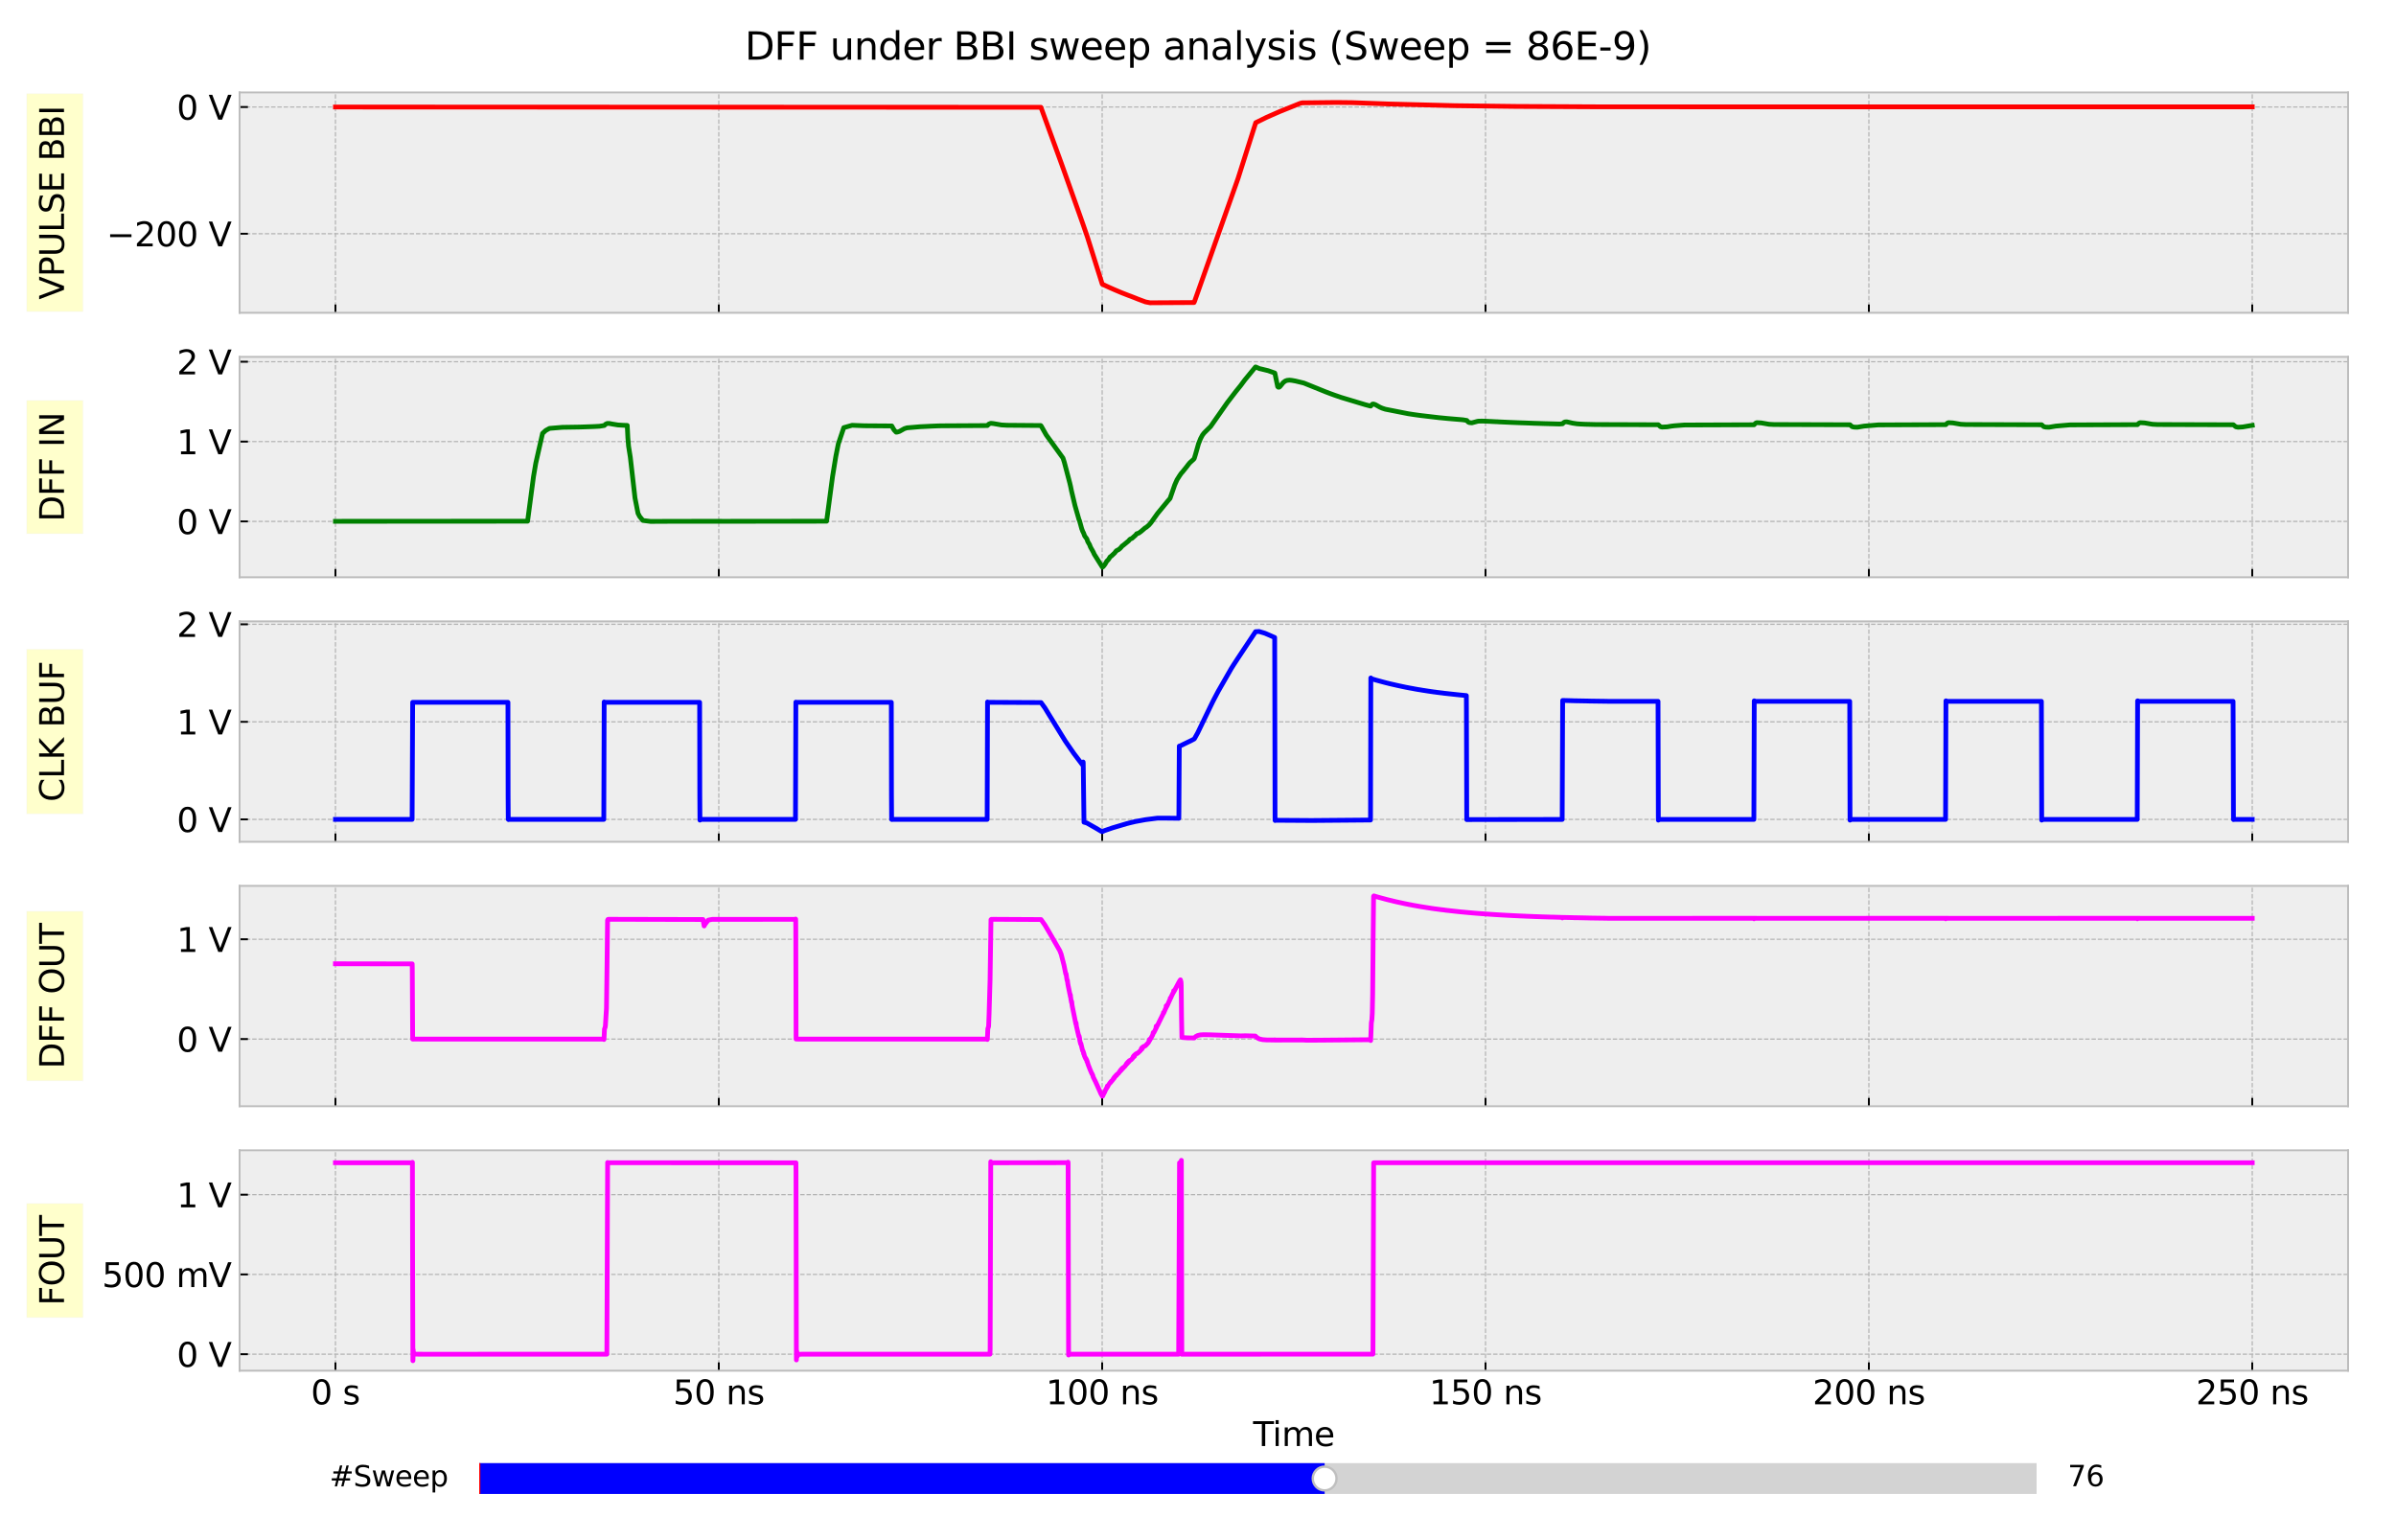<?xml version="1.0" encoding="utf-8" standalone="no"?>
<!DOCTYPE svg PUBLIC "-//W3C//DTD SVG 1.1//EN"
  "http://www.w3.org/Graphics/SVG/1.1/DTD/svg11.dtd">
<svg xmlns:xlink="http://www.w3.org/1999/xlink" width="1008pt" height="648pt" viewBox="0 0 1008 648" xmlns="http://www.w3.org/2000/svg" version="1.1">
 <defs>
  <style type="text/css">*{stroke-linejoin: round; stroke-linecap: butt}</style>
 </defs>
 <g id="figure_1">
  <g id="patch_1">
   <path d="M 0 648 
L 1008 648 
L 1008 0 
L 0 0 
z
" style="fill: #ffffff"/>
  </g>
  <g id="axes_1">
   <g id="patch_2">
    <path d="M 100.8 131.611 
L 987.84 131.611 
L 987.84 38.88 
L 100.8 38.88 
z
" style="fill: #eeeeee"/>
   </g>
   <g id="matplotlib.axis_1">
    <g id="xtick_1">
     <g id="line2d_1">
      <path d="M 141.12 131.611 
L 141.12 38.88 
" clip-path="url(#pce908ab0e0)" style="fill: none; stroke-dasharray: 1.85,0.8; stroke-dashoffset: 0; stroke: #b2b2b2; stroke-width: 0.5"/>
     </g>
     <g id="line2d_2">
      <defs>
       <path id="m01f8931b24" d="M 0 0 
L 0 -3.5 
" style="stroke: #000000; stroke-width: 0.8"/>
      </defs>
      <g>
       <use xlink:href="#m01f8931b24" x="141.12" y="131.611" style="stroke: #000000; stroke-width: 0.8"/>
      </g>
     </g>
    </g>
    <g id="xtick_2">
     <g id="line2d_3">
      <path d="M 302.4 131.611 
L 302.4 38.88 
" clip-path="url(#pce908ab0e0)" style="fill: none; stroke-dasharray: 1.85,0.8; stroke-dashoffset: 0; stroke: #b2b2b2; stroke-width: 0.5"/>
     </g>
     <g id="line2d_4">
      <g>
       <use xlink:href="#m01f8931b24" x="302.4" y="131.611" style="stroke: #000000; stroke-width: 0.8"/>
      </g>
     </g>
    </g>
    <g id="xtick_3">
     <g id="line2d_5">
      <path d="M 463.68 131.611 
L 463.68 38.88 
" clip-path="url(#pce908ab0e0)" style="fill: none; stroke-dasharray: 1.85,0.8; stroke-dashoffset: 0; stroke: #b2b2b2; stroke-width: 0.5"/>
     </g>
     <g id="line2d_6">
      <g>
       <use xlink:href="#m01f8931b24" x="463.68" y="131.611" style="stroke: #000000; stroke-width: 0.8"/>
      </g>
     </g>
    </g>
    <g id="xtick_4">
     <g id="line2d_7">
      <path d="M 624.96 131.611 
L 624.96 38.88 
" clip-path="url(#pce908ab0e0)" style="fill: none; stroke-dasharray: 1.85,0.8; stroke-dashoffset: 0; stroke: #b2b2b2; stroke-width: 0.5"/>
     </g>
     <g id="line2d_8">
      <g>
       <use xlink:href="#m01f8931b24" x="624.96" y="131.611" style="stroke: #000000; stroke-width: 0.8"/>
      </g>
     </g>
    </g>
    <g id="xtick_5">
     <g id="line2d_9">
      <path d="M 786.24 131.611 
L 786.24 38.88 
" clip-path="url(#pce908ab0e0)" style="fill: none; stroke-dasharray: 1.85,0.8; stroke-dashoffset: 0; stroke: #b2b2b2; stroke-width: 0.5"/>
     </g>
     <g id="line2d_10">
      <g>
       <use xlink:href="#m01f8931b24" x="786.24" y="131.611" style="stroke: #000000; stroke-width: 0.8"/>
      </g>
     </g>
    </g>
    <g id="xtick_6">
     <g id="line2d_11">
      <path d="M 947.52 131.611 
L 947.52 38.88 
" clip-path="url(#pce908ab0e0)" style="fill: none; stroke-dasharray: 1.85,0.8; stroke-dashoffset: 0; stroke: #b2b2b2; stroke-width: 0.5"/>
     </g>
     <g id="line2d_12">
      <g>
       <use xlink:href="#m01f8931b24" x="947.52" y="131.611" style="stroke: #000000; stroke-width: 0.8"/>
      </g>
     </g>
    </g>
   </g>
   <g id="matplotlib.axis_2">
    <g id="ytick_1">
     <g id="line2d_13">
      <path d="M 100.8 98.34 
L 987.84 98.34 
" clip-path="url(#pce908ab0e0)" style="fill: none; stroke-dasharray: 1.85,0.8; stroke-dashoffset: 0; stroke: #b2b2b2; stroke-width: 0.5"/>
     </g>
     <g id="line2d_14">
      <defs>
       <path id="m512934c7db" d="M 0 0 
L 3.5 0 
" style="stroke: #000000; stroke-width: 0.8"/>
      </defs>
      <g>
       <use xlink:href="#m512934c7db" x="100.8" y="98.34" style="stroke: #000000; stroke-width: 0.8"/>
      </g>
     </g>
     <g id="text_1">
      <!-- −200 V -->
      <g transform="translate(44.82 103.659) scale(0.14 -0.14)">
       <defs>
        <path id="DejaVuSans-2212" d="M 678 2272 
L 4684 2272 
L 4684 1741 
L 678 1741 
L 678 2272 
z
" transform="scale(0.016)"/>
        <path id="DejaVuSans-32" d="M 1228 531 
L 3431 531 
L 3431 0 
L 469 0 
L 469 531 
Q 828 903 1448 1529 
Q 2069 2156 2228 2338 
Q 2531 2678 2651 2914 
Q 2772 3150 2772 3378 
Q 2772 3750 2511 3984 
Q 2250 4219 1831 4219 
Q 1534 4219 1204 4116 
Q 875 4013 500 3803 
L 500 4441 
Q 881 4594 1212 4672 
Q 1544 4750 1819 4750 
Q 2544 4750 2975 4387 
Q 3406 4025 3406 3419 
Q 3406 3131 3298 2873 
Q 3191 2616 2906 2266 
Q 2828 2175 2409 1742 
Q 1991 1309 1228 531 
z
" transform="scale(0.016)"/>
        <path id="DejaVuSans-30" d="M 2034 4250 
Q 1547 4250 1301 3770 
Q 1056 3291 1056 2328 
Q 1056 1369 1301 889 
Q 1547 409 2034 409 
Q 2525 409 2770 889 
Q 3016 1369 3016 2328 
Q 3016 3291 2770 3770 
Q 2525 4250 2034 4250 
z
M 2034 4750 
Q 2819 4750 3233 4129 
Q 3647 3509 3647 2328 
Q 3647 1150 3233 529 
Q 2819 -91 2034 -91 
Q 1250 -91 836 529 
Q 422 1150 422 2328 
Q 422 3509 836 4129 
Q 1250 4750 2034 4750 
z
" transform="scale(0.016)"/>
        <path id="DejaVuSans-20" transform="scale(0.016)"/>
        <path id="DejaVuSans-56" d="M 1831 0 
L 50 4666 
L 709 4666 
L 2188 738 
L 3669 4666 
L 4325 4666 
L 2547 0 
L 1831 0 
z
" transform="scale(0.016)"/>
       </defs>
       <use xlink:href="#DejaVuSans-2212"/>
       <use xlink:href="#DejaVuSans-32" x="83.789"/>
       <use xlink:href="#DejaVuSans-30" x="147.412"/>
       <use xlink:href="#DejaVuSans-30" x="211.035"/>
       <use xlink:href="#DejaVuSans-20" x="274.658"/>
       <use xlink:href="#DejaVuSans-56" x="306.445"/>
      </g>
     </g>
    </g>
    <g id="ytick_2">
     <g id="line2d_15">
      <path d="M 100.8 45.027 
L 987.84 45.027 
" clip-path="url(#pce908ab0e0)" style="fill: none; stroke-dasharray: 1.85,0.8; stroke-dashoffset: 0; stroke: #b2b2b2; stroke-width: 0.5"/>
     </g>
     <g id="line2d_16">
      <g>
       <use xlink:href="#m512934c7db" x="100.8" y="45.027" style="stroke: #000000; stroke-width: 0.8"/>
      </g>
     </g>
     <g id="text_2">
      <!-- 0 V -->
      <g transform="translate(74.366 50.346) scale(0.14 -0.14)">
       <use xlink:href="#DejaVuSans-30"/>
       <use xlink:href="#DejaVuSans-20" x="63.623"/>
       <use xlink:href="#DejaVuSans-56" x="95.41"/>
      </g>
     </g>
    </g>
    <g id="text_3">
     <g id="patch_3">
      <path d="M 34.877 131.08 
L 34.877 39.411 
L 11.247 39.411 
L 11.247 131.08 
z
" style="fill: #ffff00; opacity: 0.2; stroke: #eeeeee; stroke-width: 0.5; stroke-linejoin: miter"/>
     </g>
     <!-- VPULSE BBI -->
     <g transform="translate(26.925 126.04) rotate(-90) scale(0.14 -0.14)">
      <defs>
       <path id="DejaVuSans-50" d="M 1259 4147 
L 1259 2394 
L 2053 2394 
Q 2494 2394 2734 2622 
Q 2975 2850 2975 3272 
Q 2975 3691 2734 3919 
Q 2494 4147 2053 4147 
L 1259 4147 
z
M 628 4666 
L 2053 4666 
Q 2838 4666 3239 4311 
Q 3641 3956 3641 3272 
Q 3641 2581 3239 2228 
Q 2838 1875 2053 1875 
L 1259 1875 
L 1259 0 
L 628 0 
L 628 4666 
z
" transform="scale(0.016)"/>
       <path id="DejaVuSans-55" d="M 556 4666 
L 1191 4666 
L 1191 1831 
Q 1191 1081 1462 751 
Q 1734 422 2344 422 
Q 2950 422 3222 751 
Q 3494 1081 3494 1831 
L 3494 4666 
L 4128 4666 
L 4128 1753 
Q 4128 841 3676 375 
Q 3225 -91 2344 -91 
Q 1459 -91 1007 375 
Q 556 841 556 1753 
L 556 4666 
z
" transform="scale(0.016)"/>
       <path id="DejaVuSans-4c" d="M 628 4666 
L 1259 4666 
L 1259 531 
L 3531 531 
L 3531 0 
L 628 0 
L 628 4666 
z
" transform="scale(0.016)"/>
       <path id="DejaVuSans-53" d="M 3425 4513 
L 3425 3897 
Q 3066 4069 2747 4153 
Q 2428 4238 2131 4238 
Q 1616 4238 1336 4038 
Q 1056 3838 1056 3469 
Q 1056 3159 1242 3001 
Q 1428 2844 1947 2747 
L 2328 2669 
Q 3034 2534 3370 2195 
Q 3706 1856 3706 1288 
Q 3706 609 3251 259 
Q 2797 -91 1919 -91 
Q 1588 -91 1214 -16 
Q 841 59 441 206 
L 441 856 
Q 825 641 1194 531 
Q 1563 422 1919 422 
Q 2459 422 2753 634 
Q 3047 847 3047 1241 
Q 3047 1584 2836 1778 
Q 2625 1972 2144 2069 
L 1759 2144 
Q 1053 2284 737 2584 
Q 422 2884 422 3419 
Q 422 4038 858 4394 
Q 1294 4750 2059 4750 
Q 2388 4750 2728 4690 
Q 3069 4631 3425 4513 
z
" transform="scale(0.016)"/>
       <path id="DejaVuSans-45" d="M 628 4666 
L 3578 4666 
L 3578 4134 
L 1259 4134 
L 1259 2753 
L 3481 2753 
L 3481 2222 
L 1259 2222 
L 1259 531 
L 3634 531 
L 3634 0 
L 628 0 
L 628 4666 
z
" transform="scale(0.016)"/>
       <path id="DejaVuSans-42" d="M 1259 2228 
L 1259 519 
L 2272 519 
Q 2781 519 3026 730 
Q 3272 941 3272 1375 
Q 3272 1813 3026 2020 
Q 2781 2228 2272 2228 
L 1259 2228 
z
M 1259 4147 
L 1259 2741 
L 2194 2741 
Q 2656 2741 2882 2914 
Q 3109 3088 3109 3444 
Q 3109 3797 2882 3972 
Q 2656 4147 2194 4147 
L 1259 4147 
z
M 628 4666 
L 2241 4666 
Q 2963 4666 3353 4366 
Q 3744 4066 3744 3513 
Q 3744 3084 3544 2831 
Q 3344 2578 2956 2516 
Q 3422 2416 3680 2098 
Q 3938 1781 3938 1306 
Q 3938 681 3513 340 
Q 3088 0 2303 0 
L 628 0 
L 628 4666 
z
" transform="scale(0.016)"/>
       <path id="DejaVuSans-49" d="M 628 4666 
L 1259 4666 
L 1259 0 
L 628 0 
L 628 4666 
z
" transform="scale(0.016)"/>
      </defs>
      <use xlink:href="#DejaVuSans-56"/>
      <use xlink:href="#DejaVuSans-50" x="68.408"/>
      <use xlink:href="#DejaVuSans-55" x="128.711"/>
      <use xlink:href="#DejaVuSans-4c" x="201.904"/>
      <use xlink:href="#DejaVuSans-53" x="257.617"/>
      <use xlink:href="#DejaVuSans-45" x="321.094"/>
      <use xlink:href="#DejaVuSans-20" x="384.277"/>
      <use xlink:href="#DejaVuSans-42" x="416.064"/>
      <use xlink:href="#DejaVuSans-42" x="484.668"/>
      <use xlink:href="#DejaVuSans-49" x="553.271"/>
     </g>
    </g>
   </g>
   <g id="line2d_17">
    <path d="M 141.12 45.027 
L 437.907 45.136 
L 438.391 46.426 
L 446.617 69.007 
L 454.035 89.864 
L 455.648 94.441 
L 457.455 99.676 
L 463.712 119.532 
L 465.002 120.153 
L 465.841 120.545 
L 466.873 121.017 
L 467.454 121.273 
L 468.325 121.657 
L 468.905 121.913 
L 469.744 122.27 
L 471.325 122.936 
L 471.97 123.203 
L 473.066 123.629 
L 473.808 123.923 
L 474.905 124.349 
L 475.808 124.677 
L 476.486 124.944 
L 477.292 125.255 
L 478.647 125.805 
L 481.292 126.791 
L 481.905 127.023 
L 483.84 127.396 
L 502.323 127.289 
L 502.548 126.802 
L 520.838 75.088 
L 524.579 63.292 
L 528.289 51.618 
L 532.901 49.341 
L 538.256 46.985 
L 546.965 43.484 
L 547.836 43.269 
L 562.125 43.108 
L 568.931 43.185 
L 584.285 43.746 
L 612.058 44.461 
L 637.701 44.774 
L 673.312 44.946 
L 721.341 44.954 
L 947.52 44.954 
L 947.52 44.954 
" clip-path="url(#pce908ab0e0)" style="fill: none; stroke: #ff0000; stroke-width: 2; stroke-linecap: square"/>
   </g>
   <g id="patch_4">
    <path d="M 100.8 131.611 
L 100.8 38.88 
" style="fill: none; stroke: #bcbcbc; stroke-width: 0.8; stroke-linejoin: miter; stroke-linecap: square"/>
   </g>
   <g id="patch_5">
    <path d="M 987.84 131.611 
L 987.84 38.88 
" style="fill: none; stroke: #bcbcbc; stroke-width: 0.8; stroke-linejoin: miter; stroke-linecap: square"/>
   </g>
   <g id="patch_6">
    <path d="M 100.8 131.611 
L 987.84 131.611 
" style="fill: none; stroke: #bcbcbc; stroke-width: 0.8; stroke-linejoin: miter; stroke-linecap: square"/>
   </g>
   <g id="patch_7">
    <path d="M 100.8 38.88 
L 987.84 38.88 
" style="fill: none; stroke: #bcbcbc; stroke-width: 0.8; stroke-linejoin: miter; stroke-linecap: square"/>
   </g>
  </g>
  <g id="axes_2">
   <g id="patch_8">
    <path d="M 100.8 242.888 
L 987.84 242.888 
L 987.84 150.157 
L 100.8 150.157 
z
" style="fill: #eeeeee"/>
   </g>
   <g id="matplotlib.axis_3">
    <g id="xtick_7">
     <g id="line2d_18">
      <path d="M 141.12 242.888 
L 141.12 150.157 
" clip-path="url(#p983e0cf721)" style="fill: none; stroke-dasharray: 1.85,0.8; stroke-dashoffset: 0; stroke: #b2b2b2; stroke-width: 0.5"/>
     </g>
     <g id="line2d_19">
      <g>
       <use xlink:href="#m01f8931b24" x="141.12" y="242.888" style="stroke: #000000; stroke-width: 0.8"/>
      </g>
     </g>
    </g>
    <g id="xtick_8">
     <g id="line2d_20">
      <path d="M 302.4 242.888 
L 302.4 150.157 
" clip-path="url(#p983e0cf721)" style="fill: none; stroke-dasharray: 1.85,0.8; stroke-dashoffset: 0; stroke: #b2b2b2; stroke-width: 0.5"/>
     </g>
     <g id="line2d_21">
      <g>
       <use xlink:href="#m01f8931b24" x="302.4" y="242.888" style="stroke: #000000; stroke-width: 0.8"/>
      </g>
     </g>
    </g>
    <g id="xtick_9">
     <g id="line2d_22">
      <path d="M 463.68 242.888 
L 463.68 150.157 
" clip-path="url(#p983e0cf721)" style="fill: none; stroke-dasharray: 1.85,0.8; stroke-dashoffset: 0; stroke: #b2b2b2; stroke-width: 0.5"/>
     </g>
     <g id="line2d_23">
      <g>
       <use xlink:href="#m01f8931b24" x="463.68" y="242.888" style="stroke: #000000; stroke-width: 0.8"/>
      </g>
     </g>
    </g>
    <g id="xtick_10">
     <g id="line2d_24">
      <path d="M 624.96 242.888 
L 624.96 150.157 
" clip-path="url(#p983e0cf721)" style="fill: none; stroke-dasharray: 1.85,0.8; stroke-dashoffset: 0; stroke: #b2b2b2; stroke-width: 0.5"/>
     </g>
     <g id="line2d_25">
      <g>
       <use xlink:href="#m01f8931b24" x="624.96" y="242.888" style="stroke: #000000; stroke-width: 0.8"/>
      </g>
     </g>
    </g>
    <g id="xtick_11">
     <g id="line2d_26">
      <path d="M 786.24 242.888 
L 786.24 150.157 
" clip-path="url(#p983e0cf721)" style="fill: none; stroke-dasharray: 1.85,0.8; stroke-dashoffset: 0; stroke: #b2b2b2; stroke-width: 0.5"/>
     </g>
     <g id="line2d_27">
      <g>
       <use xlink:href="#m01f8931b24" x="786.24" y="242.888" style="stroke: #000000; stroke-width: 0.8"/>
      </g>
     </g>
    </g>
    <g id="xtick_12">
     <g id="line2d_28">
      <path d="M 947.52 242.888 
L 947.52 150.157 
" clip-path="url(#p983e0cf721)" style="fill: none; stroke-dasharray: 1.85,0.8; stroke-dashoffset: 0; stroke: #b2b2b2; stroke-width: 0.5"/>
     </g>
     <g id="line2d_29">
      <g>
       <use xlink:href="#m01f8931b24" x="947.52" y="242.888" style="stroke: #000000; stroke-width: 0.8"/>
      </g>
     </g>
    </g>
   </g>
   <g id="matplotlib.axis_4">
    <g id="ytick_3">
     <g id="line2d_30">
      <path d="M 100.8 219.384 
L 987.84 219.384 
" clip-path="url(#p983e0cf721)" style="fill: none; stroke-dasharray: 1.85,0.8; stroke-dashoffset: 0; stroke: #b2b2b2; stroke-width: 0.5"/>
     </g>
     <g id="line2d_31">
      <g>
       <use xlink:href="#m512934c7db" x="100.8" y="219.384" style="stroke: #000000; stroke-width: 0.8"/>
      </g>
     </g>
     <g id="text_4">
      <!-- 0 V -->
      <g transform="translate(74.366 224.702) scale(0.14 -0.14)">
       <use xlink:href="#DejaVuSans-30"/>
       <use xlink:href="#DejaVuSans-20" x="63.623"/>
       <use xlink:href="#DejaVuSans-56" x="95.41"/>
      </g>
     </g>
    </g>
    <g id="ytick_4">
     <g id="line2d_32">
      <path d="M 100.8 185.791 
L 987.84 185.791 
" clip-path="url(#p983e0cf721)" style="fill: none; stroke-dasharray: 1.85,0.8; stroke-dashoffset: 0; stroke: #b2b2b2; stroke-width: 0.5"/>
     </g>
     <g id="line2d_33">
      <g>
       <use xlink:href="#m512934c7db" x="100.8" y="185.791" style="stroke: #000000; stroke-width: 0.8"/>
      </g>
     </g>
     <g id="text_5">
      <!-- 1 V -->
      <g transform="translate(74.366 191.11) scale(0.14 -0.14)">
       <defs>
        <path id="DejaVuSans-31" d="M 794 531 
L 1825 531 
L 1825 4091 
L 703 3866 
L 703 4441 
L 1819 4666 
L 2450 4666 
L 2450 531 
L 3481 531 
L 3481 0 
L 794 0 
L 794 531 
z
" transform="scale(0.016)"/>
       </defs>
       <use xlink:href="#DejaVuSans-31"/>
       <use xlink:href="#DejaVuSans-20" x="63.623"/>
       <use xlink:href="#DejaVuSans-56" x="95.41"/>
      </g>
     </g>
    </g>
    <g id="ytick_5">
     <g id="line2d_34">
      <path d="M 100.8 152.199 
L 987.84 152.199 
" clip-path="url(#p983e0cf721)" style="fill: none; stroke-dasharray: 1.85,0.8; stroke-dashoffset: 0; stroke: #b2b2b2; stroke-width: 0.5"/>
     </g>
     <g id="line2d_35">
      <g>
       <use xlink:href="#m512934c7db" x="100.8" y="152.199" style="stroke: #000000; stroke-width: 0.8"/>
      </g>
     </g>
     <g id="text_6">
      <!-- 2 V -->
      <g transform="translate(74.366 157.518) scale(0.14 -0.14)">
       <use xlink:href="#DejaVuSans-32"/>
       <use xlink:href="#DejaVuSans-20" x="63.623"/>
       <use xlink:href="#DejaVuSans-56" x="95.41"/>
      </g>
     </g>
    </g>
    <g id="text_7">
     <g id="patch_9">
      <path d="M 34.877 224.532 
L 34.877 168.514 
L 11.247 168.514 
L 11.247 224.532 
z
" style="fill: #ffff00; opacity: 0.2; stroke: #eeeeee; stroke-width: 0.5; stroke-linejoin: miter"/>
     </g>
     <!-- DFF IN -->
     <g transform="translate(26.925 219.492) rotate(-90) scale(0.14 -0.14)">
      <defs>
       <path id="DejaVuSans-44" d="M 1259 4147 
L 1259 519 
L 2022 519 
Q 2988 519 3436 956 
Q 3884 1394 3884 2338 
Q 3884 3275 3436 3711 
Q 2988 4147 2022 4147 
L 1259 4147 
z
M 628 4666 
L 1925 4666 
Q 3281 4666 3915 4102 
Q 4550 3538 4550 2338 
Q 4550 1131 3912 565 
Q 3275 0 1925 0 
L 628 0 
L 628 4666 
z
" transform="scale(0.016)"/>
       <path id="DejaVuSans-46" d="M 628 4666 
L 3309 4666 
L 3309 4134 
L 1259 4134 
L 1259 2759 
L 3109 2759 
L 3109 2228 
L 1259 2228 
L 1259 0 
L 628 0 
L 628 4666 
z
" transform="scale(0.016)"/>
       <path id="DejaVuSans-4e" d="M 628 4666 
L 1478 4666 
L 3547 763 
L 3547 4666 
L 4159 4666 
L 4159 0 
L 3309 0 
L 1241 3903 
L 1241 0 
L 628 0 
L 628 4666 
z
" transform="scale(0.016)"/>
      </defs>
      <use xlink:href="#DejaVuSans-44"/>
      <use xlink:href="#DejaVuSans-46" x="77.002"/>
      <use xlink:href="#DejaVuSans-46" x="134.521"/>
      <use xlink:href="#DejaVuSans-20" x="192.041"/>
      <use xlink:href="#DejaVuSans-49" x="223.828"/>
      <use xlink:href="#DejaVuSans-4e" x="253.32"/>
     </g>
    </g>
   </g>
   <g id="line2d_36">
    <path d="M 141.12 219.334 
L 221.954 219.288 
L 224.437 200.571 
L 225.405 194.877 
L 228.243 182.358 
L 229.598 181.102 
L 231.179 180.238 
L 236.566 179.788 
L 243.662 179.677 
L 245.146 179.634 
L 248.403 179.523 
L 250.113 179.456 
L 252.177 179.345 
L 254.242 179.019 
L 254.758 178.488 
L 255.5 178.152 
L 256.371 178.172 
L 257.532 178.404 
L 259.983 178.804 
L 262.37 178.942 
L 263.886 178.992 
L 264.144 184.172 
L 264.435 187.697 
L 265.177 192.392 
L 267.144 209.53 
L 268.402 215.964 
L 269.08 217.276 
L 270.467 218.976 
L 273.724 219.385 
L 282.595 219.339 
L 297.11 219.328 
L 305.884 219.334 
L 347.752 219.29 
L 350.236 200.611 
L 351.623 192.071 
L 352.687 186.739 
L 354.977 179.923 
L 358.493 178.935 
L 360.235 179.006 
L 363.074 179.116 
L 364.396 179.143 
L 375.17 179.214 
L 375.718 180.195 
L 376.169 180.937 
L 377.008 181.834 
L 377.524 181.784 
L 378.427 181.495 
L 380.46 180.356 
L 381.588 180 
L 387.201 179.526 
L 389.652 179.415 
L 391.814 179.301 
L 394.555 179.19 
L 395.942 179.157 
L 415.393 179.049 
L 415.973 178.431 
L 416.844 178.099 
L 417.941 178.209 
L 421.263 178.791 
L 423.65 178.928 
L 437.843 179.036 
L 438.036 179.254 
L 440.165 183.02 
L 442.552 186.304 
L 447.197 192.717 
L 447.778 194.545 
L 450.068 203.247 
L 450.423 204.783 
L 450.778 206.548 
L 452.261 212.774 
L 453.939 218.637 
L 454.132 219.024 
L 455.068 222.415 
L 455.487 223.534 
L 455.874 224.289 
L 456.293 225.434 
L 456.809 226.179 
L 457.035 226.431 
L 457.293 226.899 
L 457.616 227.862 
L 458.1 228.693 
L 458.326 229.048 
L 458.777 230.194 
L 459.229 231.019 
L 459.39 231.285 
L 459.971 232.336 
L 460.358 233.208 
L 463.777 238.644 
L 464.132 238.389 
L 464.519 237.896 
L 464.873 237.427 
L 465.68 236.035 
L 465.841 235.893 
L 466.196 235.582 
L 466.615 234.982 
L 467.002 234.332 
L 467.099 234.293 
L 467.325 234.066 
L 467.454 234.036 
L 468.97 232.621 
L 469.325 232.12 
L 469.68 231.704 
L 469.873 231.667 
L 469.97 231.565 
L 470.228 231.399 
L 470.518 231.315 
L 471.196 230.763 
L 471.841 230.054 
L 472.067 229.73 
L 472.196 229.679 
L 472.679 229.317 
L 474.841 227.537 
L 475.163 227.123 
L 475.26 227.021 
L 475.55 226.796 
L 476.228 226.505 
L 477.84 225.072 
L 478.195 224.573 
L 478.55 224.468 
L 479.098 224.284 
L 480.098 223.551 
L 481.292 222.53 
L 481.647 222.186 
L 482.259 221.842 
L 483.356 220.913 
L 484.227 219.906 
L 485.679 217.85 
L 486.098 217.27 
L 486.969 216.046 
L 491.259 210.838 
L 492.227 209.734 
L 492.807 208.082 
L 494.194 204.065 
L 495.162 201.873 
L 496.194 200.234 
L 496.936 199.153 
L 497.484 198.556 
L 499.323 196.264 
L 499.871 195.529 
L 500.581 194.678 
L 502.129 193.278 
L 502.419 192.908 
L 502.903 191.342 
L 504.226 186.679 
L 505.097 184.508 
L 505.871 183.067 
L 506.58 182.153 
L 509.29 179.462 
L 516.29 169.452 
L 519.967 164.655 
L 521.902 162.27 
L 523.676 159.878 
L 528.192 154.389 
L 528.353 154.426 
L 529.902 155.108 
L 530.418 155.205 
L 533.514 155.961 
L 536.288 156.939 
L 536.353 157.066 
L 537.514 162.653 
L 537.804 162.915 
L 538.127 162.905 
L 538.482 162.643 
L 539.062 161.947 
L 539.869 160.953 
L 540.707 160.311 
L 541.481 160.033 
L 542.481 159.935 
L 543.546 160.046 
L 544.997 160.308 
L 548.513 161.151 
L 557.835 164.917 
L 559.545 165.565 
L 561.674 166.338 
L 562.512 166.623 
L 564.19 167.205 
L 574.286 170.245 
L 576.189 170.752 
L 576.641 170.853 
L 577.35 170.05 
L 577.802 169.976 
L 578.608 170.245 
L 580.543 171.33 
L 581.511 171.746 
L 582.801 172.17 
L 592.446 174.071 
L 593.156 174.178 
L 595.059 174.467 
L 595.865 174.578 
L 597.446 174.796 
L 605.51 175.747 
L 606.381 175.821 
L 607.413 175.925 
L 607.897 175.969 
L 608.993 176.08 
L 614.412 176.537 
L 614.993 176.587 
L 615.509 176.634 
L 617.09 176.903 
L 617.606 177.524 
L 618.089 177.786 
L 619.186 177.91 
L 621.638 177.259 
L 622.121 177.202 
L 623.444 177.171 
L 624.863 177.208 
L 627.153 177.319 
L 629.25 177.427 
L 630.024 177.45 
L 630.508 177.491 
L 631.25 177.524 
L 633.185 177.615 
L 633.927 177.648 
L 635.83 177.736 
L 636.572 177.763 
L 637.217 177.789 
L 640.024 177.9 
L 641.54 177.947 
L 644.507 178.058 
L 645.185 178.088 
L 646.668 178.132 
L 650.087 178.24 
L 650.668 178.25 
L 654.668 178.361 
L 656.087 178.398 
L 657.377 178.297 
L 657.861 177.779 
L 658.377 177.531 
L 659.119 177.48 
L 660.119 177.695 
L 661.538 178.025 
L 663.409 178.307 
L 664.957 178.418 
L 666.861 178.505 
L 671.28 178.616 
L 671.828 178.619 
L 697.633 178.707 
L 698.568 179.533 
L 699.213 179.694 
L 701.407 179.583 
L 703.084 179.298 
L 704.374 179.14 
L 708.568 178.814 
L 737.953 178.71 
L 738.501 178.102 
L 739.049 177.83 
L 740.985 177.937 
L 744.243 178.505 
L 746.404 178.619 
L 778.273 178.71 
L 779.208 179.536 
L 780.144 179.714 
L 781.434 179.745 
L 784.208 179.278 
L 790.143 178.77 
L 818.625 178.663 
L 819.141 178.102 
L 819.689 177.83 
L 821.625 177.941 
L 824.85 178.502 
L 827.012 178.616 
L 858.913 178.71 
L 859.848 179.536 
L 860.784 179.714 
L 862.074 179.745 
L 864.848 179.278 
L 870.783 178.77 
L 899.265 178.663 
L 899.781 178.102 
L 900.329 177.83 
L 902.265 177.937 
L 905.523 178.505 
L 907.684 178.619 
L 939.553 178.71 
L 940.617 179.567 
L 941.553 179.751 
L 943.488 179.64 
L 946.456 179.133 
L 947.52 178.969 
L 947.52 178.969 
" clip-path="url(#p983e0cf721)" style="fill: none; stroke: #008000; stroke-width: 2; stroke-linecap: square"/>
   </g>
   <g id="patch_10">
    <path d="M 100.8 242.888 
L 100.8 150.157 
" style="fill: none; stroke: #bcbcbc; stroke-width: 0.8; stroke-linejoin: miter; stroke-linecap: square"/>
   </g>
   <g id="patch_11">
    <path d="M 987.84 242.888 
L 987.84 150.157 
" style="fill: none; stroke: #bcbcbc; stroke-width: 0.8; stroke-linejoin: miter; stroke-linecap: square"/>
   </g>
   <g id="patch_12">
    <path d="M 100.8 242.888 
L 987.84 242.888 
" style="fill: none; stroke: #bcbcbc; stroke-width: 0.8; stroke-linejoin: miter; stroke-linecap: square"/>
   </g>
   <g id="patch_13">
    <path d="M 100.8 150.157 
L 987.84 150.157 
" style="fill: none; stroke: #bcbcbc; stroke-width: 0.8; stroke-linejoin: miter; stroke-linecap: square"/>
   </g>
  </g>
  <g id="axes_3">
   <g id="patch_14">
    <path d="M 100.8 354.166 
L 987.84 354.166 
L 987.84 261.434 
L 100.8 261.434 
z
" style="fill: #eeeeee"/>
   </g>
   <g id="matplotlib.axis_5">
    <g id="xtick_13">
     <g id="line2d_37">
      <path d="M 141.12 354.166 
L 141.12 261.434 
" clip-path="url(#pf34c6d2eec)" style="fill: none; stroke-dasharray: 1.85,0.8; stroke-dashoffset: 0; stroke: #b2b2b2; stroke-width: 0.5"/>
     </g>
     <g id="line2d_38">
      <g>
       <use xlink:href="#m01f8931b24" x="141.12" y="354.166" style="stroke: #000000; stroke-width: 0.8"/>
      </g>
     </g>
    </g>
    <g id="xtick_14">
     <g id="line2d_39">
      <path d="M 302.4 354.166 
L 302.4 261.434 
" clip-path="url(#pf34c6d2eec)" style="fill: none; stroke-dasharray: 1.85,0.8; stroke-dashoffset: 0; stroke: #b2b2b2; stroke-width: 0.5"/>
     </g>
     <g id="line2d_40">
      <g>
       <use xlink:href="#m01f8931b24" x="302.4" y="354.166" style="stroke: #000000; stroke-width: 0.8"/>
      </g>
     </g>
    </g>
    <g id="xtick_15">
     <g id="line2d_41">
      <path d="M 463.68 354.166 
L 463.68 261.434 
" clip-path="url(#pf34c6d2eec)" style="fill: none; stroke-dasharray: 1.85,0.8; stroke-dashoffset: 0; stroke: #b2b2b2; stroke-width: 0.5"/>
     </g>
     <g id="line2d_42">
      <g>
       <use xlink:href="#m01f8931b24" x="463.68" y="354.166" style="stroke: #000000; stroke-width: 0.8"/>
      </g>
     </g>
    </g>
    <g id="xtick_16">
     <g id="line2d_43">
      <path d="M 624.96 354.166 
L 624.96 261.434 
" clip-path="url(#pf34c6d2eec)" style="fill: none; stroke-dasharray: 1.85,0.8; stroke-dashoffset: 0; stroke: #b2b2b2; stroke-width: 0.5"/>
     </g>
     <g id="line2d_44">
      <g>
       <use xlink:href="#m01f8931b24" x="624.96" y="354.166" style="stroke: #000000; stroke-width: 0.8"/>
      </g>
     </g>
    </g>
    <g id="xtick_17">
     <g id="line2d_45">
      <path d="M 786.24 354.166 
L 786.24 261.434 
" clip-path="url(#pf34c6d2eec)" style="fill: none; stroke-dasharray: 1.85,0.8; stroke-dashoffset: 0; stroke: #b2b2b2; stroke-width: 0.5"/>
     </g>
     <g id="line2d_46">
      <g>
       <use xlink:href="#m01f8931b24" x="786.24" y="354.166" style="stroke: #000000; stroke-width: 0.8"/>
      </g>
     </g>
    </g>
    <g id="xtick_18">
     <g id="line2d_47">
      <path d="M 947.52 354.166 
L 947.52 261.434 
" clip-path="url(#pf34c6d2eec)" style="fill: none; stroke-dasharray: 1.85,0.8; stroke-dashoffset: 0; stroke: #b2b2b2; stroke-width: 0.5"/>
     </g>
     <g id="line2d_48">
      <g>
       <use xlink:href="#m01f8931b24" x="947.52" y="354.166" style="stroke: #000000; stroke-width: 0.8"/>
      </g>
     </g>
    </g>
   </g>
   <g id="matplotlib.axis_6">
    <g id="ytick_6">
     <g id="line2d_49">
      <path d="M 100.8 344.751 
L 987.84 344.751 
" clip-path="url(#pf34c6d2eec)" style="fill: none; stroke-dasharray: 1.85,0.8; stroke-dashoffset: 0; stroke: #b2b2b2; stroke-width: 0.5"/>
     </g>
     <g id="line2d_50">
      <g>
       <use xlink:href="#m512934c7db" x="100.8" y="344.751" style="stroke: #000000; stroke-width: 0.8"/>
      </g>
     </g>
     <g id="text_8">
      <!-- 0 V -->
      <g transform="translate(74.366 350.069) scale(0.14 -0.14)">
       <use xlink:href="#DejaVuSans-30"/>
       <use xlink:href="#DejaVuSans-20" x="63.623"/>
       <use xlink:href="#DejaVuSans-56" x="95.41"/>
      </g>
     </g>
    </g>
    <g id="ytick_7">
     <g id="line2d_51">
      <path d="M 100.8 303.706 
L 987.84 303.706 
" clip-path="url(#pf34c6d2eec)" style="fill: none; stroke-dasharray: 1.85,0.8; stroke-dashoffset: 0; stroke: #b2b2b2; stroke-width: 0.5"/>
     </g>
     <g id="line2d_52">
      <g>
       <use xlink:href="#m512934c7db" x="100.8" y="303.706" style="stroke: #000000; stroke-width: 0.8"/>
      </g>
     </g>
     <g id="text_9">
      <!-- 1 V -->
      <g transform="translate(74.366 309.025) scale(0.14 -0.14)">
       <use xlink:href="#DejaVuSans-31"/>
       <use xlink:href="#DejaVuSans-20" x="63.623"/>
       <use xlink:href="#DejaVuSans-56" x="95.41"/>
      </g>
     </g>
    </g>
    <g id="ytick_8">
     <g id="line2d_53">
      <path d="M 100.8 262.661 
L 987.84 262.661 
" clip-path="url(#pf34c6d2eec)" style="fill: none; stroke-dasharray: 1.85,0.8; stroke-dashoffset: 0; stroke: #b2b2b2; stroke-width: 0.5"/>
     </g>
     <g id="line2d_54">
      <g>
       <use xlink:href="#m512934c7db" x="100.8" y="262.661" style="stroke: #000000; stroke-width: 0.8"/>
      </g>
     </g>
     <g id="text_10">
      <!-- 2 V -->
      <g transform="translate(74.366 267.98) scale(0.14 -0.14)">
       <use xlink:href="#DejaVuSans-32"/>
       <use xlink:href="#DejaVuSans-20" x="63.623"/>
       <use xlink:href="#DejaVuSans-56" x="95.41"/>
      </g>
     </g>
    </g>
    <g id="text_11">
     <g id="patch_15">
      <path d="M 34.877 342.395 
L 34.877 273.205 
L 11.247 273.205 
L 11.247 342.395 
z
" style="fill: #ffff00; opacity: 0.2; stroke: #eeeeee; stroke-width: 0.5; stroke-linejoin: miter"/>
     </g>
     <!-- CLK BUF -->
     <g transform="translate(26.925 337.355) rotate(-90) scale(0.14 -0.14)">
      <defs>
       <path id="DejaVuSans-43" d="M 4122 4306 
L 4122 3641 
Q 3803 3938 3442 4084 
Q 3081 4231 2675 4231 
Q 1875 4231 1450 3742 
Q 1025 3253 1025 2328 
Q 1025 1406 1450 917 
Q 1875 428 2675 428 
Q 3081 428 3442 575 
Q 3803 722 4122 1019 
L 4122 359 
Q 3791 134 3420 21 
Q 3050 -91 2638 -91 
Q 1578 -91 968 557 
Q 359 1206 359 2328 
Q 359 3453 968 4101 
Q 1578 4750 2638 4750 
Q 3056 4750 3426 4639 
Q 3797 4528 4122 4306 
z
" transform="scale(0.016)"/>
       <path id="DejaVuSans-4b" d="M 628 4666 
L 1259 4666 
L 1259 2694 
L 3353 4666 
L 4166 4666 
L 1850 2491 
L 4331 0 
L 3500 0 
L 1259 2247 
L 1259 0 
L 628 0 
L 628 4666 
z
" transform="scale(0.016)"/>
      </defs>
      <use xlink:href="#DejaVuSans-43"/>
      <use xlink:href="#DejaVuSans-4c" x="69.824"/>
      <use xlink:href="#DejaVuSans-4b" x="125.537"/>
      <use xlink:href="#DejaVuSans-20" x="191.113"/>
      <use xlink:href="#DejaVuSans-42" x="222.9"/>
      <use xlink:href="#DejaVuSans-55" x="291.504"/>
      <use xlink:href="#DejaVuSans-46" x="364.697"/>
     </g>
    </g>
   </g>
   <g id="line2d_55">
    <path d="M 141.12 344.749 
L 173.376 344.749 
L 173.602 295.497 
L 213.696 295.497 
L 213.761 334.785 
L 213.825 344.732 
L 213.89 344.673 
L 213.954 344.837 
L 214.019 344.755 
L 215.438 344.745 
L 223.824 344.749 
L 254.016 344.749 
L 254.177 295.345 
L 254.242 295.608 
L 254.403 295.489 
L 254.855 295.497 
L 294.336 295.497 
L 294.401 334.75 
L 294.465 345.057 
L 294.53 344.343 
L 294.626 344.815 
L 294.659 344.786 
L 294.884 344.728 
L 295.207 344.765 
L 295.497 344.749 
L 321.915 344.749 
L 334.656 344.749 
L 334.817 295.423 
L 334.882 295.514 
L 335.204 295.501 
L 336.108 295.497 
L 374.976 295.497 
L 375.041 334.788 
L 375.105 344.751 
L 375.17 344.668 
L 375.266 344.818 
L 375.299 344.755 
L 376.782 344.745 
L 385.459 344.749 
L 415.296 344.749 
L 415.457 295.345 
L 415.522 295.608 
L 415.683 295.485 
L 416.683 295.501 
L 437.972 295.604 
L 439.617 297.874 
L 441.294 300.636 
L 448.197 311.841 
L 451.745 316.972 
L 455.293 321.664 
L 455.616 322.041 
L 455.681 320.607 
L 455.713 320.983 
L 456.035 345.931 
L 457.229 346.266 
L 460.325 348.02 
L 460.454 348.085 
L 463.325 349.78 
L 463.777 349.909 
L 464.583 349.508 
L 464.938 349.382 
L 468.099 348.294 
L 474.26 346.467 
L 474.583 346.394 
L 475.066 346.263 
L 477.389 345.709 
L 477.679 345.647 
L 481.937 344.86 
L 486.937 344.227 
L 491.42 344.233 
L 492.839 344.249 
L 495.936 344.29 
L 495.968 341.146 
L 496.13 313.922 
L 496.194 313.982 
L 496.259 313.945 
L 501.452 311.426 
L 502.452 310.884 
L 503.839 308.401 
L 505.935 304.05 
L 510.096 295.456 
L 510.774 294.13 
L 512.548 290.765 
L 517.999 281.271 
L 518.999 279.687 
L 520.773 276.966 
L 528.224 265.769 
L 529.676 265.686 
L 532.127 266.421 
L 533.643 267.07 
L 535.546 267.907 
L 535.966 268.096 
L 536.256 268.211 
L 536.417 345.081 
L 536.45 345.223 
L 536.514 345.128 
L 536.837 345.124 
L 549.223 345.2 
L 551.578 345.221 
L 571.189 345.06 
L 575.641 345.023 
L 576.576 345.015 
L 576.705 285.24 
L 576.802 285.376 
L 576.931 285.568 
L 577.35 285.675 
L 578.866 286.143 
L 579.286 286.25 
L 580.253 286.512 
L 580.64 286.619 
L 581.608 286.882 
L 581.995 286.989 
L 582.866 287.21 
L 583.253 287.317 
L 584.027 287.498 
L 584.414 287.604 
L 585.188 287.785 
L 585.672 287.892 
L 586.446 288.072 
L 586.93 288.179 
L 587.704 288.359 
L 588.188 288.466 
L 588.833 288.606 
L 589.349 288.712 
L 589.994 288.852 
L 590.511 288.959 
L 591.156 289.098 
L 591.672 289.205 
L 592.22 289.303 
L 592.736 289.41 
L 593.285 289.509 
L 593.897 289.615 
L 594.446 289.714 
L 594.962 289.821 
L 595.51 289.919 
L 596.123 290.026 
L 596.671 290.124 
L 597.381 290.227 
L 597.736 290.289 
L 598.349 290.391 
L 598.704 290.453 
L 599.413 290.555 
L 599.768 290.617 
L 600.478 290.72 
L 600.833 290.781 
L 601.542 290.884 
L 601.897 290.945 
L 602.703 291.048 
L 603.058 291.109 
L 603.961 291.212 
L 604.316 291.274 
L 605.123 291.376 
L 605.381 291.397 
L 606.09 291.499 
L 606.348 291.52 
L 607.155 291.623 
L 607.51 291.68 
L 613.251 292.3 
L 614.219 292.402 
L 614.477 292.423 
L 615.477 292.525 
L 615.735 292.546 
L 616.831 292.649 
L 616.896 292.669 
L 616.928 298.222 
L 617.057 344.839 
L 617.315 344.827 
L 657.216 344.771 
L 657.41 294.709 
L 657.861 294.717 
L 661.925 294.824 
L 662.183 294.84 
L 668.215 294.947 
L 668.473 294.964 
L 676.15 295.07 
L 676.408 295.087 
L 697.536 295.087 
L 697.665 345.064 
L 697.826 344.825 
L 698.084 344.734 
L 698.439 344.778 
L 698.762 344.761 
L 737.856 344.761 
L 738.017 294.873 
L 738.082 295.337 
L 738.179 294.914 
L 738.243 295.07 
L 738.727 295.087 
L 778.176 295.087 
L 778.305 345.064 
L 778.466 344.825 
L 778.724 344.734 
L 779.079 344.778 
L 779.402 344.761 
L 818.496 344.761 
L 818.657 294.873 
L 818.722 295.337 
L 818.819 294.914 
L 818.883 295.07 
L 819.367 295.087 
L 858.816 295.087 
L 858.945 345.064 
L 859.106 344.825 
L 859.364 344.734 
L 859.719 344.778 
L 860.042 344.761 
L 899.136 344.761 
L 899.297 294.873 
L 899.362 295.337 
L 899.459 294.914 
L 899.523 295.07 
L 900.007 295.087 
L 939.456 295.087 
L 939.488 302.487 
L 939.617 344.712 
L 939.65 344.832 
L 939.714 344.718 
L 939.811 344.735 
L 940.004 344.786 
L 940.23 344.76 
L 945.907 344.761 
L 947.52 344.761 
L 947.52 344.761 
" clip-path="url(#pf34c6d2eec)" style="fill: none; stroke: #0000ff; stroke-width: 2; stroke-linecap: square"/>
   </g>
   <g id="patch_16">
    <path d="M 100.8 354.166 
L 100.8 261.434 
" style="fill: none; stroke: #bcbcbc; stroke-width: 0.8; stroke-linejoin: miter; stroke-linecap: square"/>
   </g>
   <g id="patch_17">
    <path d="M 987.84 354.166 
L 987.84 261.434 
" style="fill: none; stroke: #bcbcbc; stroke-width: 0.8; stroke-linejoin: miter; stroke-linecap: square"/>
   </g>
   <g id="patch_18">
    <path d="M 100.8 354.166 
L 987.84 354.166 
" style="fill: none; stroke: #bcbcbc; stroke-width: 0.8; stroke-linejoin: miter; stroke-linecap: square"/>
   </g>
   <g id="patch_19">
    <path d="M 100.8 261.434 
L 987.84 261.434 
" style="fill: none; stroke: #bcbcbc; stroke-width: 0.8; stroke-linejoin: miter; stroke-linecap: square"/>
   </g>
  </g>
  <g id="axes_4">
   <g id="patch_20">
    <path d="M 100.8 465.443 
L 987.84 465.443 
L 987.84 372.712 
L 100.8 372.712 
z
" style="fill: #eeeeee"/>
   </g>
   <g id="matplotlib.axis_7">
    <g id="xtick_19">
     <g id="line2d_56">
      <path d="M 141.12 465.443 
L 141.12 372.712 
" clip-path="url(#p7e5ac17d16)" style="fill: none; stroke-dasharray: 1.85,0.8; stroke-dashoffset: 0; stroke: #b2b2b2; stroke-width: 0.5"/>
     </g>
     <g id="line2d_57">
      <g>
       <use xlink:href="#m01f8931b24" x="141.12" y="465.443" style="stroke: #000000; stroke-width: 0.8"/>
      </g>
     </g>
    </g>
    <g id="xtick_20">
     <g id="line2d_58">
      <path d="M 302.4 465.443 
L 302.4 372.712 
" clip-path="url(#p7e5ac17d16)" style="fill: none; stroke-dasharray: 1.85,0.8; stroke-dashoffset: 0; stroke: #b2b2b2; stroke-width: 0.5"/>
     </g>
     <g id="line2d_59">
      <g>
       <use xlink:href="#m01f8931b24" x="302.4" y="465.443" style="stroke: #000000; stroke-width: 0.8"/>
      </g>
     </g>
    </g>
    <g id="xtick_21">
     <g id="line2d_60">
      <path d="M 463.68 465.443 
L 463.68 372.712 
" clip-path="url(#p7e5ac17d16)" style="fill: none; stroke-dasharray: 1.85,0.8; stroke-dashoffset: 0; stroke: #b2b2b2; stroke-width: 0.5"/>
     </g>
     <g id="line2d_61">
      <g>
       <use xlink:href="#m01f8931b24" x="463.68" y="465.443" style="stroke: #000000; stroke-width: 0.8"/>
      </g>
     </g>
    </g>
    <g id="xtick_22">
     <g id="line2d_62">
      <path d="M 624.96 465.443 
L 624.96 372.712 
" clip-path="url(#p7e5ac17d16)" style="fill: none; stroke-dasharray: 1.85,0.8; stroke-dashoffset: 0; stroke: #b2b2b2; stroke-width: 0.5"/>
     </g>
     <g id="line2d_63">
      <g>
       <use xlink:href="#m01f8931b24" x="624.96" y="465.443" style="stroke: #000000; stroke-width: 0.8"/>
      </g>
     </g>
    </g>
    <g id="xtick_23">
     <g id="line2d_64">
      <path d="M 786.24 465.443 
L 786.24 372.712 
" clip-path="url(#p7e5ac17d16)" style="fill: none; stroke-dasharray: 1.85,0.8; stroke-dashoffset: 0; stroke: #b2b2b2; stroke-width: 0.5"/>
     </g>
     <g id="line2d_65">
      <g>
       <use xlink:href="#m01f8931b24" x="786.24" y="465.443" style="stroke: #000000; stroke-width: 0.8"/>
      </g>
     </g>
    </g>
    <g id="xtick_24">
     <g id="line2d_66">
      <path d="M 947.52 465.443 
L 947.52 372.712 
" clip-path="url(#p7e5ac17d16)" style="fill: none; stroke-dasharray: 1.85,0.8; stroke-dashoffset: 0; stroke: #b2b2b2; stroke-width: 0.5"/>
     </g>
     <g id="line2d_67">
      <g>
       <use xlink:href="#m01f8931b24" x="947.52" y="465.443" style="stroke: #000000; stroke-width: 0.8"/>
      </g>
     </g>
    </g>
   </g>
   <g id="matplotlib.axis_8">
    <g id="ytick_9">
     <g id="line2d_68">
      <path d="M 100.8 437.186 
L 987.84 437.186 
" clip-path="url(#p7e5ac17d16)" style="fill: none; stroke-dasharray: 1.85,0.8; stroke-dashoffset: 0; stroke: #b2b2b2; stroke-width: 0.5"/>
     </g>
     <g id="line2d_69">
      <g>
       <use xlink:href="#m512934c7db" x="100.8" y="437.186" style="stroke: #000000; stroke-width: 0.8"/>
      </g>
     </g>
     <g id="text_12">
      <!-- 0 V -->
      <g transform="translate(74.366 442.505) scale(0.14 -0.14)">
       <use xlink:href="#DejaVuSans-30"/>
       <use xlink:href="#DejaVuSans-20" x="63.623"/>
       <use xlink:href="#DejaVuSans-56" x="95.41"/>
      </g>
     </g>
    </g>
    <g id="ytick_10">
     <g id="line2d_70">
      <path d="M 100.8 395.188 
L 987.84 395.188 
" clip-path="url(#p7e5ac17d16)" style="fill: none; stroke-dasharray: 1.85,0.8; stroke-dashoffset: 0; stroke: #b2b2b2; stroke-width: 0.5"/>
     </g>
     <g id="line2d_71">
      <g>
       <use xlink:href="#m512934c7db" x="100.8" y="395.188" style="stroke: #000000; stroke-width: 0.8"/>
      </g>
     </g>
     <g id="text_13">
      <!-- 1 V -->
      <g transform="translate(74.366 400.507) scale(0.14 -0.14)">
       <use xlink:href="#DejaVuSans-31"/>
       <use xlink:href="#DejaVuSans-20" x="63.623"/>
       <use xlink:href="#DejaVuSans-56" x="95.41"/>
      </g>
     </g>
    </g>
    <g id="text_14">
     <g id="patch_21">
      <path d="M 34.877 454.693 
L 34.877 383.461 
L 11.247 383.461 
L 11.247 454.693 
z
" style="fill: #ffff00; opacity: 0.2; stroke: #eeeeee; stroke-width: 0.5; stroke-linejoin: miter"/>
     </g>
     <!-- DFF OUT -->
     <g transform="translate(26.925 449.653) rotate(-90) scale(0.14 -0.14)">
      <defs>
       <path id="DejaVuSans-4f" d="M 2522 4238 
Q 1834 4238 1429 3725 
Q 1025 3213 1025 2328 
Q 1025 1447 1429 934 
Q 1834 422 2522 422 
Q 3209 422 3611 934 
Q 4013 1447 4013 2328 
Q 4013 3213 3611 3725 
Q 3209 4238 2522 4238 
z
M 2522 4750 
Q 3503 4750 4090 4092 
Q 4678 3434 4678 2328 
Q 4678 1225 4090 567 
Q 3503 -91 2522 -91 
Q 1538 -91 948 565 
Q 359 1222 359 2328 
Q 359 3434 948 4092 
Q 1538 4750 2522 4750 
z
" transform="scale(0.016)"/>
       <path id="DejaVuSans-54" d="M -19 4666 
L 3928 4666 
L 3928 4134 
L 2272 4134 
L 2272 0 
L 1638 0 
L 1638 4134 
L -19 4134 
L -19 4666 
z
" transform="scale(0.016)"/>
      </defs>
      <use xlink:href="#DejaVuSans-44"/>
      <use xlink:href="#DejaVuSans-46" x="77.002"/>
      <use xlink:href="#DejaVuSans-46" x="134.521"/>
      <use xlink:href="#DejaVuSans-20" x="192.041"/>
      <use xlink:href="#DejaVuSans-4f" x="223.828"/>
      <use xlink:href="#DejaVuSans-55" x="302.539"/>
      <use xlink:href="#DejaVuSans-54" x="375.732"/>
     </g>
    </g>
   </g>
   <g id="line2d_72">
    <path d="M 141.12 405.497 
L 173.408 405.548 
L 173.441 407.287 
L 173.602 437.188 
L 174.086 437.183 
L 183.827 437.185 
L 254.048 437.186 
L 254.081 437.354 
L 254.113 437.077 
L 254.306 432.976 
L 254.597 432.154 
L 254.693 431.568 
L 255.145 424.21 
L 255.371 406.916 
L 255.597 387.195 
L 255.758 386.851 
L 255.984 386.784 
L 256.855 386.788 
L 295.755 386.872 
L 296.239 389.589 
L 296.594 388.909 
L 297.949 387.132 
L 299.561 386.822 
L 334.688 386.805 
L 334.721 386.683 
L 334.753 387.3 
L 334.785 390.354 
L 334.914 437.169 
L 334.979 437.132 
L 335.14 437.177 
L 335.495 437.185 
L 365.202 437.185 
L 415.328 437.186 
L 415.361 437.354 
L 415.393 437.079 
L 415.586 432.878 
L 415.844 432.03 
L 415.909 431.799 
L 416.102 426.819 
L 416.522 412.319 
L 416.909 386.927 
L 417.102 386.792 
L 417.683 386.822 
L 418.102 386.771 
L 418.489 386.817 
L 418.715 386.792 
L 437.972 386.893 
L 439.585 389.169 
L 441.294 392.055 
L 445.842 399.967 
L 446.455 401.526 
L 447.617 406.082 
L 448.358 409.763 
L 448.391 409.735 
L 448.455 409.609 
L 448.487 409.666 
L 448.552 409.996 
L 448.842 412.038 
L 449.036 412.806 
L 449.068 412.474 
L 449.1 412.866 
L 449.262 414.161 
L 449.52 415.41 
L 450.132 418.385 
L 450.165 418.229 
L 450.197 418.453 
L 450.294 419.259 
L 450.326 418.626 
L 450.358 419.095 
L 450.52 420.339 
L 450.81 421.896 
L 450.842 421.334 
L 450.874 421.472 
L 451.036 423.034 
L 452.616 430.838 
L 452.648 430.279 
L 452.713 430.404 
L 452.842 431.718 
L 453.874 436.14 
L 453.971 435.872 
L 454.132 436.559 
L 454.294 437.88 
L 454.616 439.207 
L 454.648 438.914 
L 454.713 439.002 
L 455.455 442.05 
L 455.487 441.921 
L 455.519 442.003 
L 455.648 442.273 
L 455.777 442.633 
L 455.874 443.351 
L 455.906 443.007 
L 456.035 443.448 
L 456.197 444.186 
L 456.648 445.228 
L 456.68 445.119 
L 456.874 445.405 
L 456.906 445.735 
L 457.003 445.65 
L 457.229 446.139 
L 457.293 446.703 
L 457.358 446.483 
L 457.551 447.097 
L 457.713 447.743 
L 458.648 450.142 
L 459.39 451.847 
L 459.422 451.763 
L 459.745 452.498 
L 459.906 453.144 
L 460.519 454.393 
L 460.616 454.59 
L 460.745 454.802 
L 462.874 459.53 
L 463.067 460.005 
L 463.745 461.213 
L 463.906 461.142 
L 464.132 460.604 
L 464.68 459.522 
L 464.712 459.573 
L 464.906 458.999 
L 465.551 457.783 
L 465.583 457.857 
L 465.615 457.772 
L 465.873 456.922 
L 465.938 457.287 
L 466.002 457.172 
L 466.26 456.647 
L 466.873 455.719 
L 467.228 455.252 
L 467.26 455.434 
L 467.293 455.201 
L 467.357 455.313 
L 467.486 454.941 
L 467.518 455.043 
L 467.551 454.973 
L 467.712 454.744 
L 467.744 454.801 
L 467.777 454.778 
L 467.938 454.559 
L 468.196 454.267 
L 468.325 453.945 
L 468.454 453.739 
L 468.486 453.901 
L 468.518 453.645 
L 468.68 453.449 
L 468.712 453.616 
L 468.744 453.297 
L 468.776 453.298 
L 468.809 453.534 
L 468.873 453.201 
L 469.228 452.749 
L 469.26 452.896 
L 469.325 452.689 
L 469.712 452.228 
L 469.744 452.205 
L 469.776 452.416 
L 469.841 452.127 
L 469.97 452 
L 470.454 451.671 
L 470.583 451.55 
L 470.873 451.031 
L 470.938 451.075 
L 471.357 450.316 
L 471.421 450.574 
L 471.486 450.184 
L 471.55 450.207 
L 471.583 450.389 
L 471.615 450.176 
L 471.712 450.202 
L 471.776 449.857 
L 471.809 450.153 
L 471.873 449.737 
L 471.97 449.637 
L 472.002 449.94 
L 472.067 449.548 
L 472.131 449.704 
L 472.196 449.658 
L 472.325 449.298 
L 472.454 449.191 
L 472.486 449.419 
L 472.583 449.318 
L 472.873 448.926 
L 473.131 448.768 
L 473.615 448.134 
L 473.776 447.761 
L 473.808 447.94 
L 473.841 447.653 
L 474.26 447.123 
L 474.292 447.45 
L 474.357 447.042 
L 474.389 447.225 
L 474.454 446.969 
L 474.486 447.131 
L 474.518 447.081 
L 474.647 446.707 
L 474.679 447.005 
L 474.776 446.919 
L 474.97 446.413 
L 475.002 446.64 
L 475.034 446.328 
L 475.099 446.553 
L 475.228 446.204 
L 475.841 445.916 
L 476.389 445.351 
L 476.55 445.089 
L 476.711 444.627 
L 476.744 444.614 
L 476.905 444.35 
L 477.002 444.228 
L 477.034 444.636 
L 477.098 444.147 
L 477.163 444.09 
L 477.195 444.223 
L 477.228 443.978 
L 477.292 443.933 
L 477.324 444.358 
L 477.389 444.098 
L 477.518 443.723 
L 478.034 443.333 
L 478.324 443.173 
L 478.356 443.291 
L 478.421 443.181 
L 478.582 443.115 
L 478.744 443.011 
L 479.84 441.978 
L 480.034 441.595 
L 480.163 441.129 
L 480.26 441.041 
L 480.292 441.357 
L 480.324 441.009 
L 480.356 440.868 
L 480.389 441.217 
L 480.421 441.395 
L 480.55 440.713 
L 480.711 440.644 
L 480.743 440.699 
L 480.808 440.775 
L 480.937 440.407 
L 481.485 440.151 
L 481.808 440.054 
L 483.034 438.771 
L 483.292 438.397 
L 483.388 437.904 
L 483.421 437.974 
L 483.453 438.011 
L 483.582 437.34 
L 483.614 437.361 
L 483.679 437.742 
L 483.711 437.229 
L 483.84 437.204 
L 484.034 437.116 
L 484.937 435.438 
L 485.162 434.431 
L 485.324 434.386 
L 485.356 434.555 
L 485.421 434.471 
L 485.55 434.227 
L 486.259 432.81 
L 486.42 431.742 
L 486.517 432.298 
L 486.55 432.273 
L 486.679 431.561 
L 486.711 431.566 
L 486.84 431.603 
L 487.195 430.954 
L 487.614 430.055 
L 489.42 426.392 
L 489.453 426.005 
L 489.517 426.139 
L 489.549 426.243 
L 489.614 426.129 
L 490.065 425.06 
L 490.259 424.592 
L 490.582 423.975 
L 490.614 423.212 
L 490.711 423.366 
L 490.775 423.616 
L 490.84 423.017 
L 491.001 423.161 
L 491.033 423.121 
L 492.291 420.321 
L 492.323 419.942 
L 492.42 420.07 
L 492.485 419.968 
L 492.904 419.004 
L 493.71 417.349 
L 493.743 417.434 
L 493.775 416.839 
L 493.872 416.917 
L 494.001 416.972 
L 494.033 416.904 
L 496.001 413.203 
L 496.033 413.23 
L 496.259 412.738 
L 496.613 412.251 
L 496.871 413.212 
L 496.936 414.633 
L 497.065 427.679 
L 497.226 436.457 
L 497.452 436.52 
L 499.549 436.677 
L 502.419 436.709 
L 503.097 436.073 
L 503.871 435.681 
L 504.903 435.436 
L 506.355 435.338 
L 509.096 435.391 
L 522.063 435.837 
L 523.87 435.783 
L 528.127 435.904 
L 528.45 436.226 
L 529.127 436.783 
L 529.966 437.166 
L 531.192 437.426 
L 532.998 437.55 
L 536.288 437.572 
L 536.321 437.508 
L 536.353 437.616 
L 536.385 437.593 
L 547.965 437.57 
L 549.804 437.666 
L 555.739 437.632 
L 576.608 437.45 
L 576.641 437.787 
L 576.931 430.354 
L 577.157 428.949 
L 577.318 426.285 
L 577.479 418.487 
L 577.673 395.216 
L 577.866 377.107 
L 577.995 376.935 
L 578.028 376.948 
L 579.447 377.385 
L 579.866 377.494 
L 580.834 377.763 
L 581.221 377.872 
L 582.092 378.099 
L 582.479 378.208 
L 583.35 378.435 
L 583.737 378.544 
L 584.511 378.728 
L 584.995 378.838 
L 585.769 379.022 
L 586.156 379.132 
L 586.801 379.274 
L 587.22 379.384 
L 587.866 379.526 
L 588.382 379.636 
L 589.027 379.778 
L 589.543 379.888 
L 590.188 380.03 
L 590.704 380.14 
L 591.349 380.282 
L 591.962 380.392 
L 592.607 380.534 
L 593.22 380.644 
L 593.768 380.744 
L 594.285 380.854 
L 594.833 380.954 
L 595.446 381.059 
L 595.801 381.122 
L 596.413 381.232 
L 596.962 381.332 
L 597.575 381.437 
L 597.929 381.5 
L 598.639 381.605 
L 598.994 381.668 
L 599.704 381.773 
L 600.058 381.836 
L 600.768 381.941 
L 601.123 382.004 
L 601.832 382.109 
L 602.187 382.172 
L 602.994 382.277 
L 603.348 382.34 
L 604.252 382.445 
L 604.606 382.508 
L 605.51 382.613 
L 605.864 382.676 
L 606.768 382.781 
L 607.026 382.802 
L 607.832 382.907 
L 608.187 382.97 
L 609.187 383.075 
L 609.445 383.096 
L 610.251 383.201 
L 610.509 383.222 
L 611.412 383.327 
L 611.671 383.348 
L 612.574 383.453 
L 612.832 383.474 
L 613.735 383.579 
L 613.993 383.6 
L 614.993 383.705 
L 615.251 383.726 
L 616.348 383.831 
L 616.606 383.852 
L 617.702 383.957 
L 617.96 383.978 
L 619.154 384.083 
L 619.412 384.104 
L 620.605 384.209 
L 620.863 384.23 
L 622.25 384.335 
L 622.509 384.356 
L 623.896 384.461 
L 624.154 384.482 
L 625.637 384.587 
L 625.895 384.604 
L 627.476 384.713 
L 627.734 384.73 
L 629.411 384.839 
L 629.669 384.856 
L 631.54 384.965 
L 631.798 384.982 
L 633.766 385.091 
L 634.024 385.108 
L 636.185 385.217 
L 636.54 385.238 
L 638.798 385.343 
L 639.056 385.36 
L 641.701 385.469 
L 641.959 385.49 
L 644.797 385.595 
L 645.055 385.612 
L 648.281 385.721 
L 648.539 385.738 
L 652.249 385.847 
L 652.571 385.868 
L 653.41 385.868 
L 656.7 385.973 
L 657.022 385.994 
L 657.248 385.986 
L 657.281 386.208 
L 657.345 385.986 
L 661.893 386.087 
L 662.248 386.12 
L 663.119 386.116 
L 668.215 386.225 
L 668.538 386.242 
L 676.15 386.351 
L 676.408 386.368 
L 737.888 386.364 
L 737.921 386.578 
L 737.985 386.364 
L 738.179 386.343 
L 739.211 386.368 
L 818.528 386.364 
L 818.561 386.578 
L 818.625 386.364 
L 818.819 386.343 
L 819.851 386.368 
L 899.168 386.364 
L 899.201 386.578 
L 899.265 386.364 
L 899.459 386.343 
L 900.491 386.368 
L 947.52 386.368 
L 947.52 386.368 
" clip-path="url(#p7e5ac17d16)" style="fill: none; stroke: #ff00ff; stroke-width: 2; stroke-linecap: square"/>
   </g>
   <g id="patch_22">
    <path d="M 100.8 465.443 
L 100.8 372.712 
" style="fill: none; stroke: #bcbcbc; stroke-width: 0.8; stroke-linejoin: miter; stroke-linecap: square"/>
   </g>
   <g id="patch_23">
    <path d="M 987.84 465.443 
L 987.84 372.712 
" style="fill: none; stroke: #bcbcbc; stroke-width: 0.8; stroke-linejoin: miter; stroke-linecap: square"/>
   </g>
   <g id="patch_24">
    <path d="M 100.8 465.443 
L 987.84 465.443 
" style="fill: none; stroke: #bcbcbc; stroke-width: 0.8; stroke-linejoin: miter; stroke-linecap: square"/>
   </g>
   <g id="patch_25">
    <path d="M 100.8 372.712 
L 987.84 372.712 
" style="fill: none; stroke: #bcbcbc; stroke-width: 0.8; stroke-linejoin: miter; stroke-linecap: square"/>
   </g>
  </g>
  <g id="axes_5">
   <g id="patch_26">
    <path d="M 100.8 576.72 
L 987.84 576.72 
L 987.84 483.989 
L 100.8 483.989 
z
" style="fill: #eeeeee"/>
   </g>
   <g id="matplotlib.axis_9">
    <g id="xtick_25">
     <g id="line2d_73">
      <path d="M 141.12 576.72 
L 141.12 483.989 
" clip-path="url(#p1c50007d12)" style="fill: none; stroke-dasharray: 1.85,0.8; stroke-dashoffset: 0; stroke: #b2b2b2; stroke-width: 0.5"/>
     </g>
     <g id="line2d_74">
      <g>
       <use xlink:href="#m01f8931b24" x="141.12" y="576.72" style="stroke: #000000; stroke-width: 0.8"/>
      </g>
     </g>
     <g id="text_15">
      <!-- 0 s -->
      <g transform="translate(130.795 590.858) scale(0.14 -0.14)">
       <defs>
        <path id="DejaVuSans-73" d="M 2834 3397 
L 2834 2853 
Q 2591 2978 2328 3040 
Q 2066 3103 1784 3103 
Q 1356 3103 1142 2972 
Q 928 2841 928 2578 
Q 928 2378 1081 2264 
Q 1234 2150 1697 2047 
L 1894 2003 
Q 2506 1872 2764 1633 
Q 3022 1394 3022 966 
Q 3022 478 2636 193 
Q 2250 -91 1575 -91 
Q 1294 -91 989 -36 
Q 684 19 347 128 
L 347 722 
Q 666 556 975 473 
Q 1284 391 1588 391 
Q 1994 391 2212 530 
Q 2431 669 2431 922 
Q 2431 1156 2273 1281 
Q 2116 1406 1581 1522 
L 1381 1569 
Q 847 1681 609 1914 
Q 372 2147 372 2553 
Q 372 3047 722 3315 
Q 1072 3584 1716 3584 
Q 2034 3584 2315 3537 
Q 2597 3491 2834 3397 
z
" transform="scale(0.016)"/>
       </defs>
       <use xlink:href="#DejaVuSans-30"/>
       <use xlink:href="#DejaVuSans-20" x="63.623"/>
       <use xlink:href="#DejaVuSans-73" x="95.41"/>
      </g>
     </g>
    </g>
    <g id="xtick_26">
     <g id="line2d_75">
      <path d="M 302.4 576.72 
L 302.4 483.989 
" clip-path="url(#p1c50007d12)" style="fill: none; stroke-dasharray: 1.85,0.8; stroke-dashoffset: 0; stroke: #b2b2b2; stroke-width: 0.5"/>
     </g>
     <g id="line2d_76">
      <g>
       <use xlink:href="#m01f8931b24" x="302.4" y="576.72" style="stroke: #000000; stroke-width: 0.8"/>
      </g>
     </g>
     <g id="text_16">
      <!-- 50 ns -->
      <g transform="translate(283.185 590.858) scale(0.14 -0.14)">
       <defs>
        <path id="DejaVuSans-35" d="M 691 4666 
L 3169 4666 
L 3169 4134 
L 1269 4134 
L 1269 2991 
Q 1406 3038 1543 3061 
Q 1681 3084 1819 3084 
Q 2600 3084 3056 2656 
Q 3513 2228 3513 1497 
Q 3513 744 3044 326 
Q 2575 -91 1722 -91 
Q 1428 -91 1123 -41 
Q 819 9 494 109 
L 494 744 
Q 775 591 1075 516 
Q 1375 441 1709 441 
Q 2250 441 2565 725 
Q 2881 1009 2881 1497 
Q 2881 1984 2565 2268 
Q 2250 2553 1709 2553 
Q 1456 2553 1204 2497 
Q 953 2441 691 2322 
L 691 4666 
z
" transform="scale(0.016)"/>
        <path id="DejaVuSans-6e" d="M 3513 2113 
L 3513 0 
L 2938 0 
L 2938 2094 
Q 2938 2591 2744 2837 
Q 2550 3084 2163 3084 
Q 1697 3084 1428 2787 
Q 1159 2491 1159 1978 
L 1159 0 
L 581 0 
L 581 3500 
L 1159 3500 
L 1159 2956 
Q 1366 3272 1645 3428 
Q 1925 3584 2291 3584 
Q 2894 3584 3203 3211 
Q 3513 2838 3513 2113 
z
" transform="scale(0.016)"/>
       </defs>
       <use xlink:href="#DejaVuSans-35"/>
       <use xlink:href="#DejaVuSans-30" x="63.623"/>
       <use xlink:href="#DejaVuSans-20" x="127.246"/>
       <use xlink:href="#DejaVuSans-6e" x="159.033"/>
       <use xlink:href="#DejaVuSans-73" x="222.412"/>
      </g>
     </g>
    </g>
    <g id="xtick_27">
     <g id="line2d_77">
      <path d="M 463.68 576.72 
L 463.68 483.989 
" clip-path="url(#p1c50007d12)" style="fill: none; stroke-dasharray: 1.85,0.8; stroke-dashoffset: 0; stroke: #b2b2b2; stroke-width: 0.5"/>
     </g>
     <g id="line2d_78">
      <g>
       <use xlink:href="#m01f8931b24" x="463.68" y="576.72" style="stroke: #000000; stroke-width: 0.8"/>
      </g>
     </g>
     <g id="text_17">
      <!-- 100 ns -->
      <g transform="translate(440.011 590.858) scale(0.14 -0.14)">
       <use xlink:href="#DejaVuSans-31"/>
       <use xlink:href="#DejaVuSans-30" x="63.623"/>
       <use xlink:href="#DejaVuSans-30" x="127.246"/>
       <use xlink:href="#DejaVuSans-20" x="190.869"/>
       <use xlink:href="#DejaVuSans-6e" x="222.656"/>
       <use xlink:href="#DejaVuSans-73" x="286.035"/>
      </g>
     </g>
    </g>
    <g id="xtick_28">
     <g id="line2d_79">
      <path d="M 624.96 576.72 
L 624.96 483.989 
" clip-path="url(#p1c50007d12)" style="fill: none; stroke-dasharray: 1.85,0.8; stroke-dashoffset: 0; stroke: #b2b2b2; stroke-width: 0.5"/>
     </g>
     <g id="line2d_80">
      <g>
       <use xlink:href="#m01f8931b24" x="624.96" y="576.72" style="stroke: #000000; stroke-width: 0.8"/>
      </g>
     </g>
     <g id="text_18">
      <!-- 150 ns -->
      <g transform="translate(601.291 590.858) scale(0.14 -0.14)">
       <use xlink:href="#DejaVuSans-31"/>
       <use xlink:href="#DejaVuSans-35" x="63.623"/>
       <use xlink:href="#DejaVuSans-30" x="127.246"/>
       <use xlink:href="#DejaVuSans-20" x="190.869"/>
       <use xlink:href="#DejaVuSans-6e" x="222.656"/>
       <use xlink:href="#DejaVuSans-73" x="286.035"/>
      </g>
     </g>
    </g>
    <g id="xtick_29">
     <g id="line2d_81">
      <path d="M 786.24 576.72 
L 786.24 483.989 
" clip-path="url(#p1c50007d12)" style="fill: none; stroke-dasharray: 1.85,0.8; stroke-dashoffset: 0; stroke: #b2b2b2; stroke-width: 0.5"/>
     </g>
     <g id="line2d_82">
      <g>
       <use xlink:href="#m01f8931b24" x="786.24" y="576.72" style="stroke: #000000; stroke-width: 0.8"/>
      </g>
     </g>
     <g id="text_19">
      <!-- 200 ns -->
      <g transform="translate(762.571 590.858) scale(0.14 -0.14)">
       <use xlink:href="#DejaVuSans-32"/>
       <use xlink:href="#DejaVuSans-30" x="63.623"/>
       <use xlink:href="#DejaVuSans-30" x="127.246"/>
       <use xlink:href="#DejaVuSans-20" x="190.869"/>
       <use xlink:href="#DejaVuSans-6e" x="222.656"/>
       <use xlink:href="#DejaVuSans-73" x="286.035"/>
      </g>
     </g>
    </g>
    <g id="xtick_30">
     <g id="line2d_83">
      <path d="M 947.52 576.72 
L 947.52 483.989 
" clip-path="url(#p1c50007d12)" style="fill: none; stroke-dasharray: 1.85,0.8; stroke-dashoffset: 0; stroke: #b2b2b2; stroke-width: 0.5"/>
     </g>
     <g id="line2d_84">
      <g>
       <use xlink:href="#m01f8931b24" x="947.52" y="576.72" style="stroke: #000000; stroke-width: 0.8"/>
      </g>
     </g>
     <g id="text_20">
      <!-- 250 ns -->
      <g transform="translate(923.851 590.858) scale(0.14 -0.14)">
       <use xlink:href="#DejaVuSans-32"/>
       <use xlink:href="#DejaVuSans-35" x="63.623"/>
       <use xlink:href="#DejaVuSans-30" x="127.246"/>
       <use xlink:href="#DejaVuSans-20" x="190.869"/>
       <use xlink:href="#DejaVuSans-6e" x="222.656"/>
       <use xlink:href="#DejaVuSans-73" x="286.035"/>
      </g>
     </g>
    </g>
    <g id="text_21">
     <!-- Time -->
     <g transform="translate(527.193 608.407) scale(0.14 -0.14)">
      <defs>
       <path id="DejaVuSans-69" d="M 603 3500 
L 1178 3500 
L 1178 0 
L 603 0 
L 603 3500 
z
M 603 4863 
L 1178 4863 
L 1178 4134 
L 603 4134 
L 603 4863 
z
" transform="scale(0.016)"/>
       <path id="DejaVuSans-6d" d="M 3328 2828 
Q 3544 3216 3844 3400 
Q 4144 3584 4550 3584 
Q 5097 3584 5394 3201 
Q 5691 2819 5691 2113 
L 5691 0 
L 5113 0 
L 5113 2094 
Q 5113 2597 4934 2840 
Q 4756 3084 4391 3084 
Q 3944 3084 3684 2787 
Q 3425 2491 3425 1978 
L 3425 0 
L 2847 0 
L 2847 2094 
Q 2847 2600 2669 2842 
Q 2491 3084 2119 3084 
Q 1678 3084 1418 2786 
Q 1159 2488 1159 1978 
L 1159 0 
L 581 0 
L 581 3500 
L 1159 3500 
L 1159 2956 
Q 1356 3278 1631 3431 
Q 1906 3584 2284 3584 
Q 2666 3584 2933 3390 
Q 3200 3197 3328 2828 
z
" transform="scale(0.016)"/>
       <path id="DejaVuSans-65" d="M 3597 1894 
L 3597 1613 
L 953 1613 
Q 991 1019 1311 708 
Q 1631 397 2203 397 
Q 2534 397 2845 478 
Q 3156 559 3463 722 
L 3463 178 
Q 3153 47 2828 -22 
Q 2503 -91 2169 -91 
Q 1331 -91 842 396 
Q 353 884 353 1716 
Q 353 2575 817 3079 
Q 1281 3584 2069 3584 
Q 2775 3584 3186 3129 
Q 3597 2675 3597 1894 
z
M 3022 2063 
Q 3016 2534 2758 2815 
Q 2500 3097 2075 3097 
Q 1594 3097 1305 2825 
Q 1016 2553 972 2059 
L 3022 2063 
z
" transform="scale(0.016)"/>
      </defs>
      <use xlink:href="#DejaVuSans-54"/>
      <use xlink:href="#DejaVuSans-69" x="57.959"/>
      <use xlink:href="#DejaVuSans-6d" x="85.742"/>
      <use xlink:href="#DejaVuSans-65" x="183.154"/>
     </g>
    </g>
   </g>
   <g id="matplotlib.axis_10">
    <g id="ytick_11">
     <g id="line2d_85">
      <path d="M 100.8 569.765 
L 987.84 569.765 
" clip-path="url(#p1c50007d12)" style="fill: none; stroke-dasharray: 1.85,0.8; stroke-dashoffset: 0; stroke: #b2b2b2; stroke-width: 0.5"/>
     </g>
     <g id="line2d_86">
      <g>
       <use xlink:href="#m512934c7db" x="100.8" y="569.765" style="stroke: #000000; stroke-width: 0.8"/>
      </g>
     </g>
     <g id="text_22">
      <!-- 0 V -->
      <g transform="translate(74.366 575.084) scale(0.14 -0.14)">
       <use xlink:href="#DejaVuSans-30"/>
       <use xlink:href="#DejaVuSans-20" x="63.623"/>
       <use xlink:href="#DejaVuSans-56" x="95.41"/>
      </g>
     </g>
    </g>
    <g id="ytick_12">
     <g id="line2d_87">
      <path d="M 100.8 536.206 
L 987.84 536.206 
" clip-path="url(#p1c50007d12)" style="fill: none; stroke-dasharray: 1.85,0.8; stroke-dashoffset: 0; stroke: #b2b2b2; stroke-width: 0.5"/>
     </g>
     <g id="line2d_88">
      <g>
       <use xlink:href="#m512934c7db" x="100.8" y="536.206" style="stroke: #000000; stroke-width: 0.8"/>
      </g>
     </g>
     <g id="text_23">
      <!-- 500 mV -->
      <g transform="translate(42.914 541.525) scale(0.14 -0.14)">
       <use xlink:href="#DejaVuSans-35"/>
       <use xlink:href="#DejaVuSans-30" x="63.623"/>
       <use xlink:href="#DejaVuSans-30" x="127.246"/>
       <use xlink:href="#DejaVuSans-20" x="190.869"/>
       <use xlink:href="#DejaVuSans-6d" x="222.656"/>
       <use xlink:href="#DejaVuSans-56" x="320.068"/>
      </g>
     </g>
    </g>
    <g id="ytick_13">
     <g id="line2d_89">
      <path d="M 100.8 502.648 
L 987.84 502.648 
" clip-path="url(#p1c50007d12)" style="fill: none; stroke-dasharray: 1.85,0.8; stroke-dashoffset: 0; stroke: #b2b2b2; stroke-width: 0.5"/>
     </g>
     <g id="line2d_90">
      <g>
       <use xlink:href="#m512934c7db" x="100.8" y="502.648" style="stroke: #000000; stroke-width: 0.8"/>
      </g>
     </g>
     <g id="text_24">
      <!-- 1 V -->
      <g transform="translate(74.366 507.967) scale(0.14 -0.14)">
       <use xlink:href="#DejaVuSans-31"/>
       <use xlink:href="#DejaVuSans-20" x="63.623"/>
       <use xlink:href="#DejaVuSans-56" x="95.41"/>
      </g>
     </g>
    </g>
    <g id="text_25">
     <g id="patch_27">
      <path d="M 34.877 554.329 
L 34.877 506.379 
L 11.247 506.379 
L 11.247 554.329 
z
" style="fill: #ffff00; opacity: 0.2; stroke: #eeeeee; stroke-width: 0.5; stroke-linejoin: miter"/>
     </g>
     <!-- FOUT -->
     <g transform="translate(26.925 549.289) rotate(-90) scale(0.14 -0.14)">
      <use xlink:href="#DejaVuSans-46"/>
      <use xlink:href="#DejaVuSans-4f" x="57.52"/>
      <use xlink:href="#DejaVuSans-55" x="136.23"/>
      <use xlink:href="#DejaVuSans-54" x="209.424"/>
     </g>
    </g>
   </g>
   <g id="line2d_91">
    <path d="M 141.12 489.224 
L 173.473 489.231 
L 173.505 489.036 
L 173.57 527.11 
L 173.699 572.505 
L 173.731 572.37 
L 173.828 567.875 
L 173.892 569.383 
L 174.053 570.081 
L 174.118 569.965 
L 174.408 569.513 
L 174.44 569.562 
L 174.666 569.749 
L 176.215 569.759 
L 180.182 569.78 
L 193.859 569.77 
L 213.083 569.763 
L 255.306 569.763 
L 255.629 489.117 
L 255.855 489.258 
L 256.209 489.217 
L 334.85 489.238 
L 334.882 493.412 
L 335.043 572.186 
L 335.108 570.277 
L 335.172 568.368 
L 335.237 568.896 
L 335.366 570.795 
L 335.43 570.425 
L 335.591 569.816 
L 335.882 569.668 
L 336.559 569.837 
L 337.107 569.765 
L 350.107 569.764 
L 416.489 569.763 
L 416.554 567.516 
L 416.812 488.795 
L 416.844 488.929 
L 416.973 489.439 
L 417.038 489.365 
L 417.393 489.137 
L 417.844 489.298 
L 418.36 489.197 
L 418.618 489.231 
L 419.134 489.231 
L 449.262 489.191 
L 449.326 488.962 
L 449.358 489.466 
L 449.423 518.031 
L 449.552 570.116 
L 449.584 569.745 
L 449.907 569.764 
L 495.839 569.762 
L 495.871 567.893 
L 496.226 489.231 
L 496.968 489.191 
L 497 488.204 
L 497.194 569.798 
L 497.258 569.745 
L 497.452 569.764 
L 577.576 569.745 
L 577.608 569.046 
L 577.898 489.251 
L 578.221 489.224 
L 947.52 489.224 
L 947.52 489.224 
" clip-path="url(#p1c50007d12)" style="fill: none; stroke: #ff00ff; stroke-width: 2; stroke-linecap: square"/>
   </g>
   <g id="patch_28">
    <path d="M 100.8 576.72 
L 100.8 483.989 
" style="fill: none; stroke: #bcbcbc; stroke-width: 0.8; stroke-linejoin: miter; stroke-linecap: square"/>
   </g>
   <g id="patch_29">
    <path d="M 987.84 576.72 
L 987.84 483.989 
" style="fill: none; stroke: #bcbcbc; stroke-width: 0.8; stroke-linejoin: miter; stroke-linecap: square"/>
   </g>
   <g id="patch_30">
    <path d="M 100.8 576.72 
L 987.84 576.72 
" style="fill: none; stroke: #bcbcbc; stroke-width: 0.8; stroke-linejoin: miter; stroke-linecap: square"/>
   </g>
   <g id="patch_31">
    <path d="M 100.8 483.989 
L 987.84 483.989 
" style="fill: none; stroke: #bcbcbc; stroke-width: 0.8; stroke-linejoin: miter; stroke-linecap: square"/>
   </g>
  </g>
  <g id="axes_6">
   <g id="patch_32">
    <path d="M 201.6 628.56 
L 856.8 628.56 
L 856.8 615.6 
L 201.6 615.6 
z
" clip-path="url(#pd10d76fcb5)" style="fill: #d3d3d3"/>
   </g>
   <g id="patch_33">
    <path d="M 201.6 628.56 
L 557.28 628.56 
L 557.28 615.6 
L 201.6 615.6 
z
" clip-path="url(#pd10d76fcb5)" style="fill: #0000ff"/>
   </g>
   <g id="line2d_92">
    <path d="M 201.6 635.04 
L 201.6 609.12 
" clip-path="url(#p2a4a12b5d3)" style="fill: none; stroke: #ff0000; stroke-linecap: square"/>
   </g>
   <g id="line2d_93">
    <defs>
     <path id="md9a0d40f9e" d="M 0 5 
C 1.326 5 2.598 4.473 3.536 3.536 
C 4.473 2.598 5 1.326 5 0 
C 5 -1.326 4.473 -2.598 3.536 -3.536 
C 2.598 -4.473 1.326 -5 0 -5 
C -1.326 -5 -2.598 -4.473 -3.536 -3.536 
C -4.473 -2.598 -5 -1.326 -5 0 
C -5 1.326 -4.473 2.598 -3.536 3.536 
C -2.598 4.473 -1.326 5 0 5 
z
" style="stroke: #bfbfbf"/>
    </defs>
    <g>
     <use xlink:href="#md9a0d40f9e" x="557.28" y="622.08" style="fill: #ffffff; stroke: #bfbfbf"/>
    </g>
   </g>
   <g id="text_26">
    <!-- #Sweep -->
    <g transform="translate(138.623 625.391) scale(0.12 -0.12)">
     <defs>
      <path id="DejaVuSans-23" d="M 3272 2816 
L 2363 2816 
L 2100 1772 
L 3016 1772 
L 3272 2816 
z
M 2803 4594 
L 2478 3297 
L 3391 3297 
L 3719 4594 
L 4219 4594 
L 3897 3297 
L 4872 3297 
L 4872 2816 
L 3775 2816 
L 3519 1772 
L 4513 1772 
L 4513 1294 
L 3397 1294 
L 3072 0 
L 2572 0 
L 2894 1294 
L 1978 1294 
L 1656 0 
L 1153 0 
L 1478 1294 
L 494 1294 
L 494 1772 
L 1594 1772 
L 1856 2816 
L 850 2816 
L 850 3297 
L 1978 3297 
L 2297 4594 
L 2803 4594 
z
" transform="scale(0.016)"/>
      <path id="DejaVuSans-77" d="M 269 3500 
L 844 3500 
L 1563 769 
L 2278 3500 
L 2956 3500 
L 3675 769 
L 4391 3500 
L 4966 3500 
L 4050 0 
L 3372 0 
L 2619 2869 
L 1863 0 
L 1184 0 
L 269 3500 
z
" transform="scale(0.016)"/>
      <path id="DejaVuSans-70" d="M 1159 525 
L 1159 -1331 
L 581 -1331 
L 581 3500 
L 1159 3500 
L 1159 2969 
Q 1341 3281 1617 3432 
Q 1894 3584 2278 3584 
Q 2916 3584 3314 3078 
Q 3713 2572 3713 1747 
Q 3713 922 3314 415 
Q 2916 -91 2278 -91 
Q 1894 -91 1617 61 
Q 1341 213 1159 525 
z
M 3116 1747 
Q 3116 2381 2855 2742 
Q 2594 3103 2138 3103 
Q 1681 3103 1420 2742 
Q 1159 2381 1159 1747 
Q 1159 1113 1420 752 
Q 1681 391 2138 391 
Q 2594 391 2855 752 
Q 3116 1113 3116 1747 
z
" transform="scale(0.016)"/>
     </defs>
     <use xlink:href="#DejaVuSans-23"/>
     <use xlink:href="#DejaVuSans-53" x="83.789"/>
     <use xlink:href="#DejaVuSans-77" x="147.266"/>
     <use xlink:href="#DejaVuSans-65" x="229.053"/>
     <use xlink:href="#DejaVuSans-65" x="290.576"/>
     <use xlink:href="#DejaVuSans-70" x="352.1"/>
    </g>
   </g>
   <g id="text_27">
    <!-- $\mathdefault{76}$ -->
    <g transform="translate(869.904 625.391) scale(0.12 -0.12)">
     <defs>
      <path id="DejaVuSans-37" d="M 525 4666 
L 3525 4666 
L 3525 4397 
L 1831 0 
L 1172 0 
L 2766 4134 
L 525 4134 
L 525 4666 
z
" transform="scale(0.016)"/>
      <path id="DejaVuSans-36" d="M 2113 2584 
Q 1688 2584 1439 2293 
Q 1191 2003 1191 1497 
Q 1191 994 1439 701 
Q 1688 409 2113 409 
Q 2538 409 2786 701 
Q 3034 994 3034 1497 
Q 3034 2003 2786 2293 
Q 2538 2584 2113 2584 
z
M 3366 4563 
L 3366 3988 
Q 3128 4100 2886 4159 
Q 2644 4219 2406 4219 
Q 1781 4219 1451 3797 
Q 1122 3375 1075 2522 
Q 1259 2794 1537 2939 
Q 1816 3084 2150 3084 
Q 2853 3084 3261 2657 
Q 3669 2231 3669 1497 
Q 3669 778 3244 343 
Q 2819 -91 2113 -91 
Q 1303 -91 875 529 
Q 447 1150 447 2328 
Q 447 3434 972 4092 
Q 1497 4750 2381 4750 
Q 2619 4750 2861 4703 
Q 3103 4656 3366 4563 
z
" transform="scale(0.016)"/>
     </defs>
     <use xlink:href="#DejaVuSans-37" transform="translate(0 0.781)"/>
     <use xlink:href="#DejaVuSans-36" transform="translate(63.623 0.781)"/>
    </g>
   </g>
  </g>
  <g id="text_28">
   <!-- DFF under BBI sweep analysis (Sweep = 86E-9) -->
   <g transform="translate(313.346 25.117) scale(0.16 -0.16)">
    <defs>
     <path id="DejaVuSans-75" d="M 544 1381 
L 544 3500 
L 1119 3500 
L 1119 1403 
Q 1119 906 1312 657 
Q 1506 409 1894 409 
Q 2359 409 2629 706 
Q 2900 1003 2900 1516 
L 2900 3500 
L 3475 3500 
L 3475 0 
L 2900 0 
L 2900 538 
Q 2691 219 2414 64 
Q 2138 -91 1772 -91 
Q 1169 -91 856 284 
Q 544 659 544 1381 
z
M 1991 3584 
L 1991 3584 
z
" transform="scale(0.016)"/>
     <path id="DejaVuSans-64" d="M 2906 2969 
L 2906 4863 
L 3481 4863 
L 3481 0 
L 2906 0 
L 2906 525 
Q 2725 213 2448 61 
Q 2172 -91 1784 -91 
Q 1150 -91 751 415 
Q 353 922 353 1747 
Q 353 2572 751 3078 
Q 1150 3584 1784 3584 
Q 2172 3584 2448 3432 
Q 2725 3281 2906 2969 
z
M 947 1747 
Q 947 1113 1208 752 
Q 1469 391 1925 391 
Q 2381 391 2643 752 
Q 2906 1113 2906 1747 
Q 2906 2381 2643 2742 
Q 2381 3103 1925 3103 
Q 1469 3103 1208 2742 
Q 947 2381 947 1747 
z
" transform="scale(0.016)"/>
     <path id="DejaVuSans-72" d="M 2631 2963 
Q 2534 3019 2420 3045 
Q 2306 3072 2169 3072 
Q 1681 3072 1420 2755 
Q 1159 2438 1159 1844 
L 1159 0 
L 581 0 
L 581 3500 
L 1159 3500 
L 1159 2956 
Q 1341 3275 1631 3429 
Q 1922 3584 2338 3584 
Q 2397 3584 2469 3576 
Q 2541 3569 2628 3553 
L 2631 2963 
z
" transform="scale(0.016)"/>
     <path id="DejaVuSans-61" d="M 2194 1759 
Q 1497 1759 1228 1600 
Q 959 1441 959 1056 
Q 959 750 1161 570 
Q 1363 391 1709 391 
Q 2188 391 2477 730 
Q 2766 1069 2766 1631 
L 2766 1759 
L 2194 1759 
z
M 3341 1997 
L 3341 0 
L 2766 0 
L 2766 531 
Q 2569 213 2275 61 
Q 1981 -91 1556 -91 
Q 1019 -91 701 211 
Q 384 513 384 1019 
Q 384 1609 779 1909 
Q 1175 2209 1959 2209 
L 2766 2209 
L 2766 2266 
Q 2766 2663 2505 2880 
Q 2244 3097 1772 3097 
Q 1472 3097 1187 3025 
Q 903 2953 641 2809 
L 641 3341 
Q 956 3463 1253 3523 
Q 1550 3584 1831 3584 
Q 2591 3584 2966 3190 
Q 3341 2797 3341 1997 
z
" transform="scale(0.016)"/>
     <path id="DejaVuSans-6c" d="M 603 4863 
L 1178 4863 
L 1178 0 
L 603 0 
L 603 4863 
z
" transform="scale(0.016)"/>
     <path id="DejaVuSans-79" d="M 2059 -325 
Q 1816 -950 1584 -1140 
Q 1353 -1331 966 -1331 
L 506 -1331 
L 506 -850 
L 844 -850 
Q 1081 -850 1212 -737 
Q 1344 -625 1503 -206 
L 1606 56 
L 191 3500 
L 800 3500 
L 1894 763 
L 2988 3500 
L 3597 3500 
L 2059 -325 
z
" transform="scale(0.016)"/>
     <path id="DejaVuSans-28" d="M 1984 4856 
Q 1566 4138 1362 3434 
Q 1159 2731 1159 2009 
Q 1159 1288 1364 580 
Q 1569 -128 1984 -844 
L 1484 -844 
Q 1016 -109 783 600 
Q 550 1309 550 2009 
Q 550 2706 781 3412 
Q 1013 4119 1484 4856 
L 1984 4856 
z
" transform="scale(0.016)"/>
     <path id="DejaVuSans-3d" d="M 678 2906 
L 4684 2906 
L 4684 2381 
L 678 2381 
L 678 2906 
z
M 678 1631 
L 4684 1631 
L 4684 1100 
L 678 1100 
L 678 1631 
z
" transform="scale(0.016)"/>
     <path id="DejaVuSans-38" d="M 2034 2216 
Q 1584 2216 1326 1975 
Q 1069 1734 1069 1313 
Q 1069 891 1326 650 
Q 1584 409 2034 409 
Q 2484 409 2743 651 
Q 3003 894 3003 1313 
Q 3003 1734 2745 1975 
Q 2488 2216 2034 2216 
z
M 1403 2484 
Q 997 2584 770 2862 
Q 544 3141 544 3541 
Q 544 4100 942 4425 
Q 1341 4750 2034 4750 
Q 2731 4750 3128 4425 
Q 3525 4100 3525 3541 
Q 3525 3141 3298 2862 
Q 3072 2584 2669 2484 
Q 3125 2378 3379 2068 
Q 3634 1759 3634 1313 
Q 3634 634 3220 271 
Q 2806 -91 2034 -91 
Q 1263 -91 848 271 
Q 434 634 434 1313 
Q 434 1759 690 2068 
Q 947 2378 1403 2484 
z
M 1172 3481 
Q 1172 3119 1398 2916 
Q 1625 2713 2034 2713 
Q 2441 2713 2670 2916 
Q 2900 3119 2900 3481 
Q 2900 3844 2670 4047 
Q 2441 4250 2034 4250 
Q 1625 4250 1398 4047 
Q 1172 3844 1172 3481 
z
" transform="scale(0.016)"/>
     <path id="DejaVuSans-2d" d="M 313 2009 
L 1997 2009 
L 1997 1497 
L 313 1497 
L 313 2009 
z
" transform="scale(0.016)"/>
     <path id="DejaVuSans-39" d="M 703 97 
L 703 672 
Q 941 559 1184 500 
Q 1428 441 1663 441 
Q 2288 441 2617 861 
Q 2947 1281 2994 2138 
Q 2813 1869 2534 1725 
Q 2256 1581 1919 1581 
Q 1219 1581 811 2004 
Q 403 2428 403 3163 
Q 403 3881 828 4315 
Q 1253 4750 1959 4750 
Q 2769 4750 3195 4129 
Q 3622 3509 3622 2328 
Q 3622 1225 3098 567 
Q 2575 -91 1691 -91 
Q 1453 -91 1209 -44 
Q 966 3 703 97 
z
M 1959 2075 
Q 2384 2075 2632 2365 
Q 2881 2656 2881 3163 
Q 2881 3666 2632 3958 
Q 2384 4250 1959 4250 
Q 1534 4250 1286 3958 
Q 1038 3666 1038 3163 
Q 1038 2656 1286 2365 
Q 1534 2075 1959 2075 
z
" transform="scale(0.016)"/>
     <path id="DejaVuSans-29" d="M 513 4856 
L 1013 4856 
Q 1481 4119 1714 3412 
Q 1947 2706 1947 2009 
Q 1947 1309 1714 600 
Q 1481 -109 1013 -844 
L 513 -844 
Q 928 -128 1133 580 
Q 1338 1288 1338 2009 
Q 1338 2731 1133 3434 
Q 928 4138 513 4856 
z
" transform="scale(0.016)"/>
    </defs>
    <use xlink:href="#DejaVuSans-44"/>
    <use xlink:href="#DejaVuSans-46" x="77.002"/>
    <use xlink:href="#DejaVuSans-46" x="134.521"/>
    <use xlink:href="#DejaVuSans-20" x="192.041"/>
    <use xlink:href="#DejaVuSans-75" x="223.828"/>
    <use xlink:href="#DejaVuSans-6e" x="287.207"/>
    <use xlink:href="#DejaVuSans-64" x="350.586"/>
    <use xlink:href="#DejaVuSans-65" x="414.062"/>
    <use xlink:href="#DejaVuSans-72" x="475.586"/>
    <use xlink:href="#DejaVuSans-20" x="516.699"/>
    <use xlink:href="#DejaVuSans-42" x="548.486"/>
    <use xlink:href="#DejaVuSans-42" x="617.09"/>
    <use xlink:href="#DejaVuSans-49" x="685.693"/>
    <use xlink:href="#DejaVuSans-20" x="715.186"/>
    <use xlink:href="#DejaVuSans-73" x="746.973"/>
    <use xlink:href="#DejaVuSans-77" x="799.072"/>
    <use xlink:href="#DejaVuSans-65" x="880.859"/>
    <use xlink:href="#DejaVuSans-65" x="942.383"/>
    <use xlink:href="#DejaVuSans-70" x="1003.906"/>
    <use xlink:href="#DejaVuSans-20" x="1067.383"/>
    <use xlink:href="#DejaVuSans-61" x="1099.17"/>
    <use xlink:href="#DejaVuSans-6e" x="1160.449"/>
    <use xlink:href="#DejaVuSans-61" x="1223.828"/>
    <use xlink:href="#DejaVuSans-6c" x="1285.107"/>
    <use xlink:href="#DejaVuSans-79" x="1312.891"/>
    <use xlink:href="#DejaVuSans-73" x="1372.07"/>
    <use xlink:href="#DejaVuSans-69" x="1424.17"/>
    <use xlink:href="#DejaVuSans-73" x="1451.953"/>
    <use xlink:href="#DejaVuSans-20" x="1504.053"/>
    <use xlink:href="#DejaVuSans-28" x="1535.84"/>
    <use xlink:href="#DejaVuSans-53" x="1574.854"/>
    <use xlink:href="#DejaVuSans-77" x="1638.33"/>
    <use xlink:href="#DejaVuSans-65" x="1720.117"/>
    <use xlink:href="#DejaVuSans-65" x="1781.641"/>
    <use xlink:href="#DejaVuSans-70" x="1843.164"/>
    <use xlink:href="#DejaVuSans-20" x="1906.641"/>
    <use xlink:href="#DejaVuSans-3d" x="1938.428"/>
    <use xlink:href="#DejaVuSans-20" x="2022.217"/>
    <use xlink:href="#DejaVuSans-38" x="2054.004"/>
    <use xlink:href="#DejaVuSans-36" x="2117.627"/>
    <use xlink:href="#DejaVuSans-45" x="2181.25"/>
    <use xlink:href="#DejaVuSans-2d" x="2244.434"/>
    <use xlink:href="#DejaVuSans-39" x="2280.518"/>
    <use xlink:href="#DejaVuSans-29" x="2344.141"/>
   </g>
  </g>
 </g>
 <defs>
  <clipPath id="pce908ab0e0">
   <rect x="100.8" y="38.88" width="887.04" height="92.731"/>
  </clipPath>
  <clipPath id="p983e0cf721">
   <rect x="100.8" y="150.157" width="887.04" height="92.731"/>
  </clipPath>
  <clipPath id="pf34c6d2eec">
   <rect x="100.8" y="261.434" width="887.04" height="92.731"/>
  </clipPath>
  <clipPath id="p7e5ac17d16">
   <rect x="100.8" y="372.712" width="887.04" height="92.731"/>
  </clipPath>
  <clipPath id="p1c50007d12">
   <rect x="100.8" y="483.989" width="887.04" height="92.731"/>
  </clipPath>
  <clipPath id="pd10d76fcb5">
   <rect x="201.6" y="609.12" width="655.2" height="25.92"/>
  </clipPath>
  <clipPath id="p2a4a12b5d3">
   <path d="M 201.6 628.56 
L 856.8 628.56 
L 856.8 615.6 
L 201.6 615.6 
z
"/>
  </clipPath>
 </defs>
</svg>
